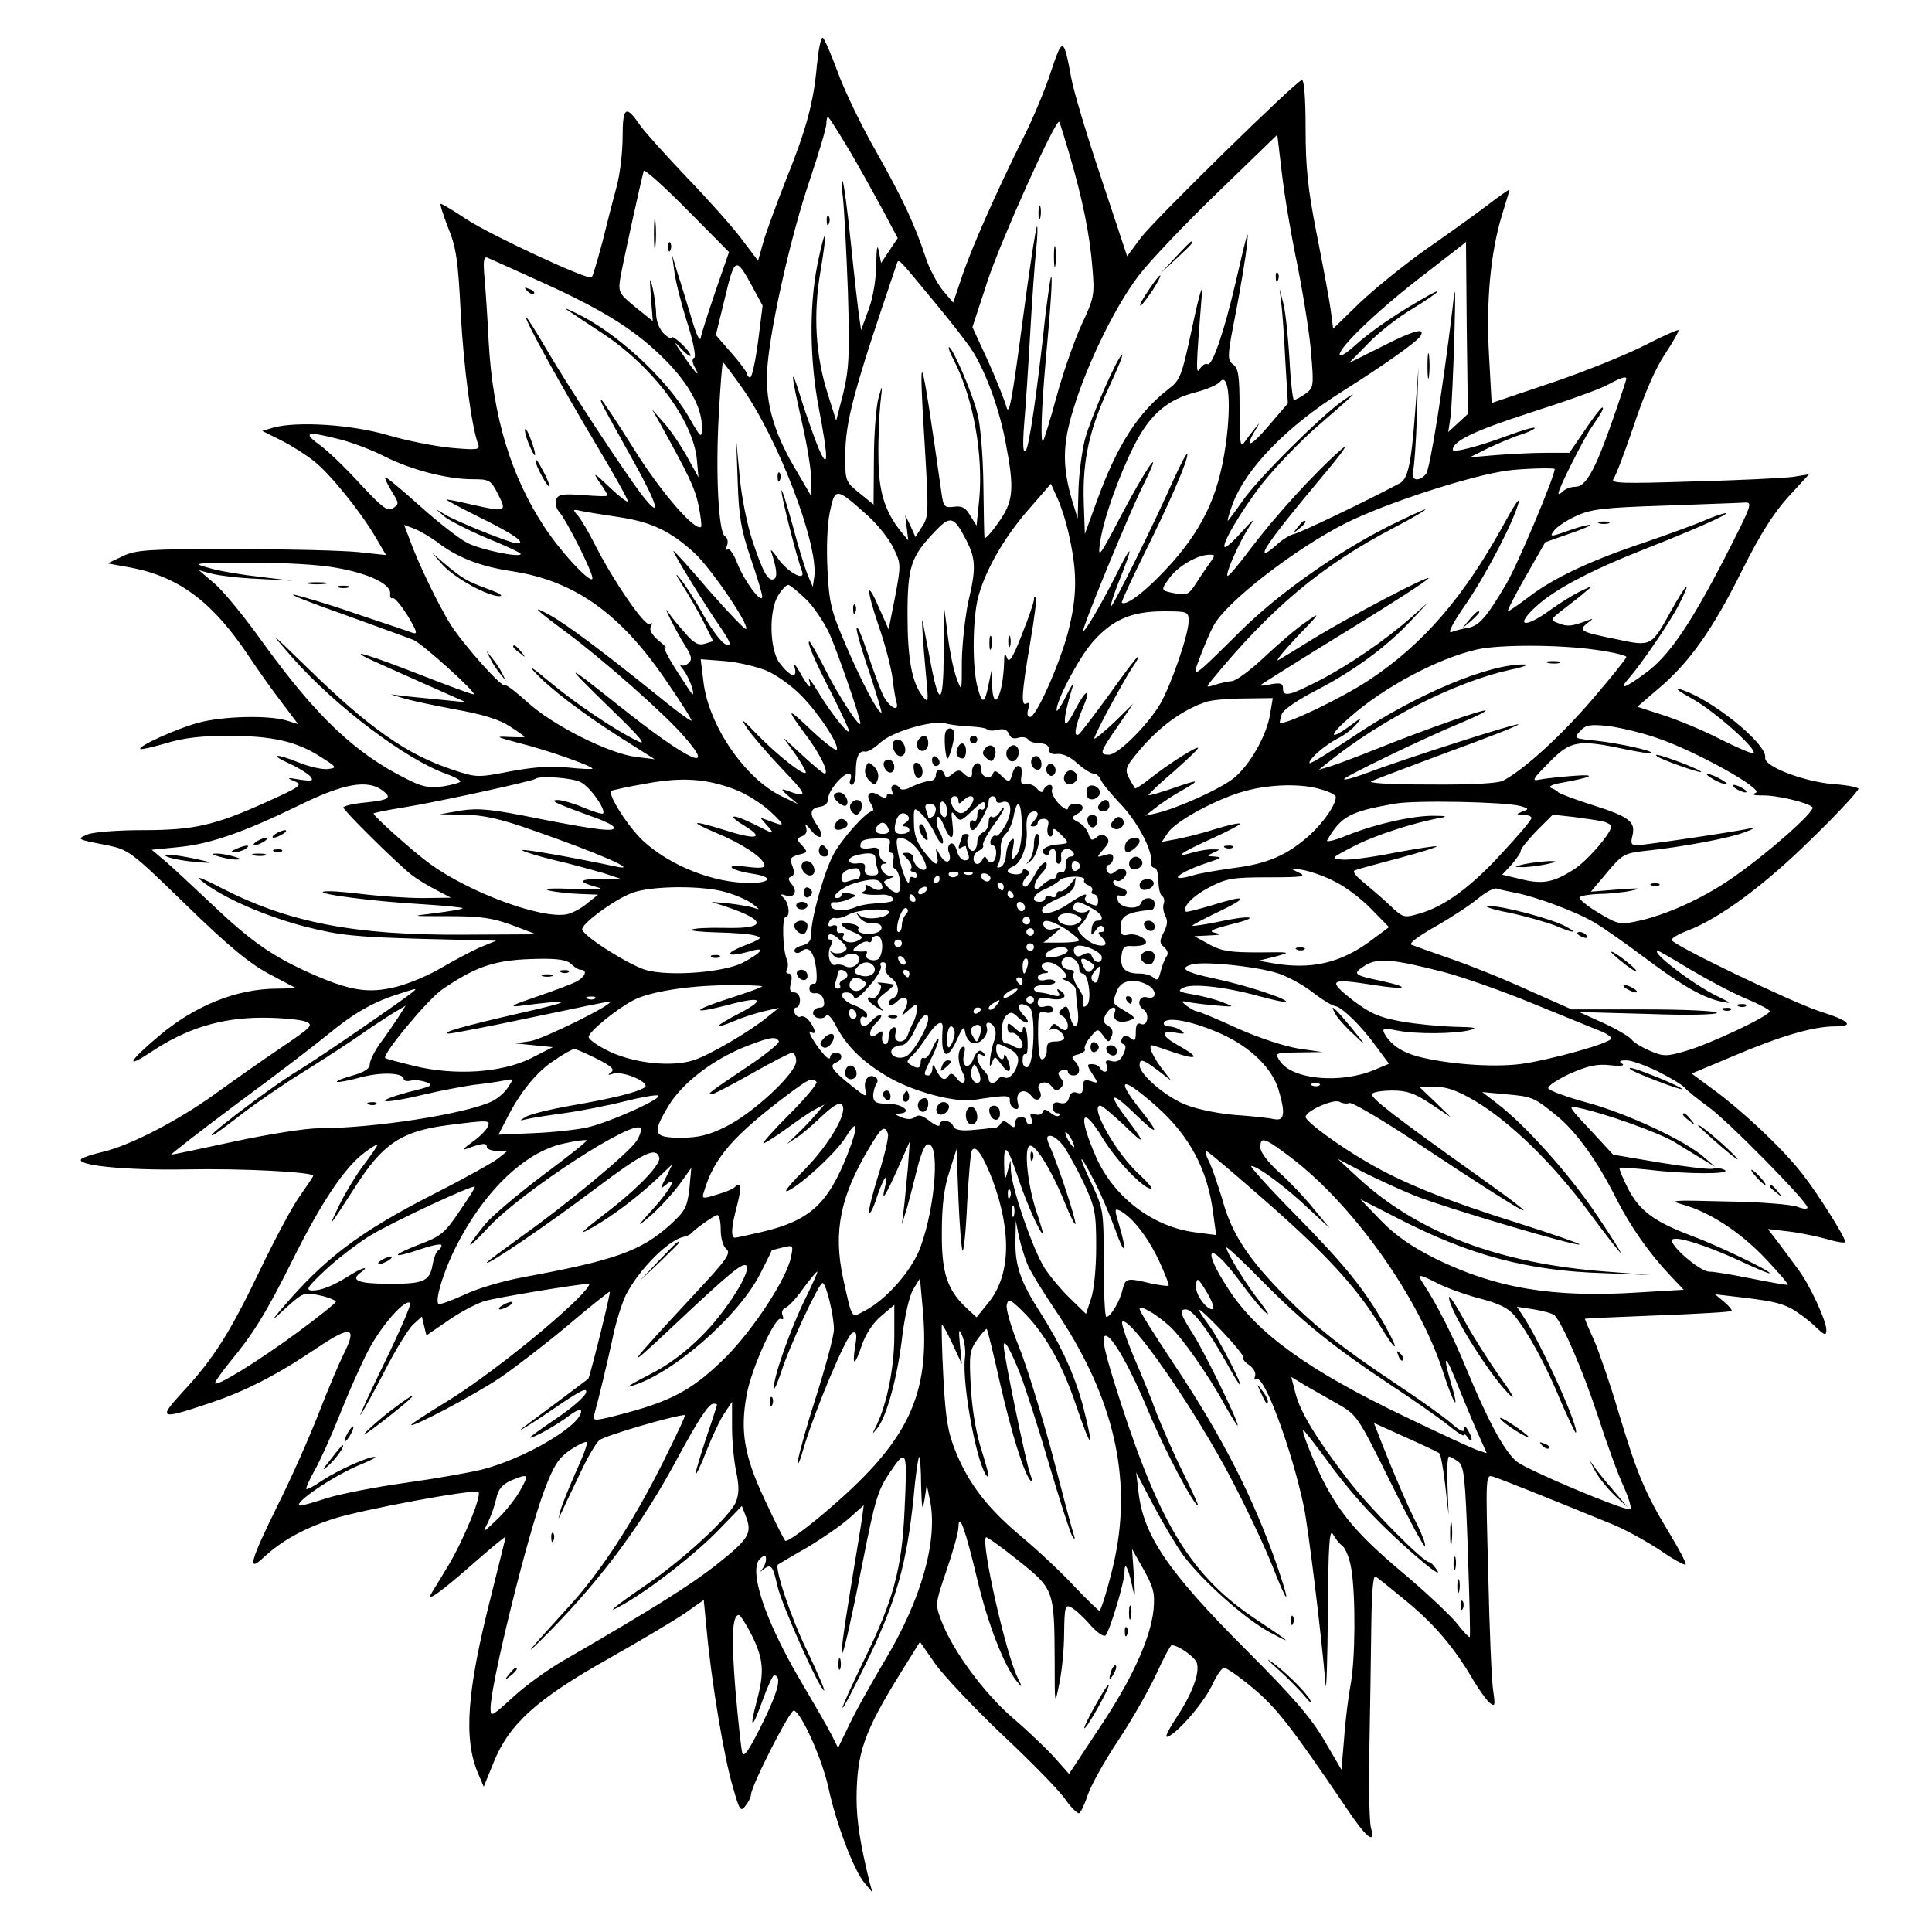 <?xml version="1.0" standalone="no"?>
<!DOCTYPE svg PUBLIC "-//W3C//DTD SVG 20010904//EN"
 "http://www.w3.org/TR/2001/REC-SVG-20010904/DTD/svg10.dtd">
<svg version="1.0" xmlns="http://www.w3.org/2000/svg"
 width="512pt" height="512pt" viewBox="0 0 512 512"
 preserveAspectRatio="xMidYMid meet">
<g transform="translate(0,512) scale(0.1,-0.1)"
fill="#000000" stroke="none">
<path d="M2165 4948 c-9 -101 -28 -171 -85 -312 -26 -67 -53 -140 -59 -164
l-12 -43 -44 58 c-24 32 -89 105 -145 163 -55 58 -111 120 -123 137 -38 56
-47 51 -47 -30 0 -40 -7 -100 -16 -132 -9 -33 -26 -99 -38 -148 -13 -48 -25
-89 -28 -92 -8 -9 -266 111 -332 154 -34 23 -65 41 -68 41 -3 0 6 -28 19 -62
22 -53 27 -87 34 -228 8 -148 29 -301 46 -347 6 -15 -2 -16 -70 -10 -43 4
-119 19 -170 34 -96 28 -238 37 -302 20 l-30 -9 50 -25 c28 -14 67 -39 87 -55
43 -34 123 -133 163 -201 l28 -48 -74 8 c-41 4 -189 8 -329 8 -229 0 -259 -2
-295 -19 l-40 -19 66 -12 c126 -25 215 -93 309 -235 24 -36 63 -91 87 -122
l43 -57 -32 10 c-49 14 -167 11 -231 -6 -57 -15 -163 -63 -155 -70 2 -2 32 5
67 15 45 14 92 20 165 20 118 0 183 -15 246 -56 43 -27 44 -29 19 -32 -14 -2
-50 6 -79 18 -62 25 -78 21 -20 -5 22 -10 45 -25 52 -32 10 -12 6 -14 -28 -9
-33 6 -36 5 -14 -4 23 -10 18 -14 -75 -56 -137 -62 -192 -74 -328 -74 -64 0
-128 -5 -144 -11 -31 -13 -31 -13 51 -29 57 -12 62 -15 210 -159 113 -110 168
-155 221 -183 l70 -37 -50 -1 c-109 0 -221 -46 -317 -128 -78 -66 -87 -86 -18
-40 94 63 187 91 295 91 50 0 101 -5 114 -10 23 -9 19 -13 -65 -70 -49 -33
-127 -88 -174 -122 -97 -70 -222 -135 -295 -153 -27 -6 -54 -15 -59 -19 -20
-17 115 -31 278 -28 148 3 336 -7 336 -17 0 -2 -16 -26 -35 -53 -20 -27 -67
-116 -106 -197 -79 -165 -123 -235 -205 -323 -66 -72 -61 -74 70 -30 96 32
178 74 285 146 92 62 109 58 71 -17 -11 -22 -40 -90 -64 -152 -24 -62 -73
-173 -110 -247 -73 -148 -82 -180 -38 -139 47 44 104 76 182 102 76 25 378 81
388 72 9 -10 -40 -128 -80 -195 -22 -36 -42 -69 -45 -74 -14 -24 24 3 105 74
50 44 92 79 92 76 0 -2 -18 -73 -39 -158 -64 -252 -73 -377 -34 -469 l15 -35
26 64 c41 102 114 168 304 275 87 49 179 104 205 122 l48 34 8 -82 c12 -132
46 -337 69 -413 18 -64 21 -68 34 -50 8 10 14 23 14 28 0 23 104 227 114 224
20 -6 76 -131 92 -207 20 -93 67 -217 95 -250 l21 -25 -7 25 c-25 101 -35 164
-35 225 1 120 19 174 117 332 l51 82 41 -59 c23 -32 104 -118 180 -190 77 -72
152 -149 166 -171 15 -21 31 -36 35 -34 5 3 15 25 23 49 8 24 44 89 80 143 36
54 81 133 101 176 19 42 38 77 41 77 18 0 63 -32 67 -48 8 -28 -15 -85 -57
-148 -25 -39 -30 -52 -17 -45 31 17 96 94 116 139 11 23 24 42 30 42 7 0 41
-24 77 -54 62 -52 101 -102 242 -310 57 -86 83 -108 70 -59 -4 15 -6 109 -4
208 2 99 4 244 5 322 1 91 5 139 11 135 6 -3 43 -33 83 -66 75 -62 127 -124
176 -208 15 -25 34 -52 43 -60 15 -12 16 -9 10 32 -4 25 -10 164 -13 309 -7
257 -7 264 12 258 17 -5 125 -48 311 -124 34 -13 92 -45 129 -69 36 -25 68
-43 71 -40 3 2 -17 40 -43 83 -64 105 -86 158 -134 318 -22 75 -52 161 -65
192 -14 30 -25 57 -25 58 0 1 87 5 192 9 106 4 195 9 197 12 2 2 -7 13 -20 24
l-24 20 43 -5 c106 -12 126 -17 156 -31 17 -9 46 -30 64 -47 28 -27 32 -28 32
-11 0 24 -44 119 -74 159 -12 16 -35 48 -51 69 l-30 39 59 -7 c32 -4 78 -14
102 -21 24 -7 44 -10 44 -6 0 12 -70 124 -112 178 -50 65 -153 163 -234 223
l-61 45 112 47 c125 53 211 78 268 78 53 0 39 15 -41 40 -78 26 -392 177 -392
189 0 5 19 16 43 25 85 33 201 118 328 243 71 69 126 129 124 133 -2 4 -33 10
-67 12 -79 7 -184 47 -180 70 6 37 -149 161 -228 182 -14 4 2 -8 35 -26 58
-32 173 -134 162 -144 -2 -3 -42 14 -88 37 -46 24 -115 52 -152 64 l-68 22 56
48 c82 69 144 157 221 312 49 98 84 153 123 196 l55 60 -44 -7 c-25 -3 -144
-9 -265 -12 -186 -6 -218 -5 -209 7 6 8 30 71 54 142 27 81 56 149 82 188 22
33 38 62 36 64 -2 2 -42 -16 -89 -40 -47 -24 -157 -69 -246 -99 l-160 -54 -7
127 c-8 142 4 271 34 370 11 35 20 65 20 68 0 2 -26 -16 -57 -40 -32 -24 -105
-77 -163 -117 -58 -41 -137 -105 -176 -142 l-71 -69 -7 53 c-4 29 -21 119 -37
200 -23 117 -29 173 -29 278 0 80 -4 130 -10 128 -19 -6 -388 -368 -425 -416
l-38 -51 -68 205 c-38 113 -74 233 -80 267 -20 109 -23 110 -54 17 -15 -47
-49 -128 -76 -181 -71 -143 -137 -292 -161 -366 l-22 -65 -28 33 c-15 19 -35
57 -44 84 -30 91 -62 159 -133 285 -39 68 -85 164 -102 212 -18 48 -35 88 -39
88 -5 0 -11 -33 -15 -72z m88 -230 c30 -51 70 -124 90 -161 l36 -68 -22 -33
-22 -33 -6 31 c-4 21 -6 10 -7 -34 0 -38 -8 -88 -20 -120 l-20 -55 -5 35 c-3
19 -13 107 -22 195 -9 88 -19 162 -22 165 -3 3 -3 -17 1 -45 3 -27 9 -138 13
-246 5 -171 3 -206 -12 -270 l-19 -74 -22 70 c-33 103 -39 211 -20 324 20 117
15 131 -8 19 -22 -112 -20 -254 4 -380 26 -136 26 -169 -2 -103 -11 28 -31 84
-44 125 -30 99 -30 78 1 -58 14 -61 25 -130 25 -154 l0 -43 -45 77 c-58 99
-79 181 -71 270 10 114 63 346 111 488 25 74 45 142 45 152 0 10 2 18 4 18 3
0 29 -42 59 -92z m582 -10 c34 -117 53 -209 60 -298 6 -71 5 -79 -29 -151 -19
-42 -49 -127 -66 -190 -17 -62 -33 -115 -36 -118 -7 -7 -4 86 6 199 16 174 20
246 15 235 -2 -5 -8 -48 -14 -95 -23 -214 -44 -356 -53 -365 -7 -7 -8 17 -4
70 4 44 11 152 16 240 5 88 12 189 16 225 4 36 4 63 2 60 -3 -3 -21 -119 -39
-258 -27 -203 -35 -247 -42 -220 -5 18 -27 73 -49 122 l-41 89 41 125 c37 111
180 428 189 419 2 -2 14 -42 28 -89z m604 -294 c16 -82 33 -188 36 -235 7 -83
6 -87 -16 -103 -13 -9 -26 -16 -30 -16 -3 0 -9 51 -12 113 -4 61 -11 128 -17
147 l-9 35 4 -35 c3 -19 8 -88 11 -152 l7 -117 -48 -56 c-49 -58 -69 -67 -40
-18 15 25 15 26 1 8 -9 -11 -22 -28 -29 -38 -10 -15 -12 2 -12 88 0 89 -3 109
-17 119 -16 12 -16 21 7 137 13 68 26 147 29 174 6 57 4 51 -31 -100 -30 -128
-61 -217 -73 -210 -5 3 -14 -3 -20 -12 -11 -18 -11 -2 5 197 3 33 -7 0 -25
-85 -28 -131 -32 -142 -62 -165 -82 -63 -137 -149 -191 -297 l-32 -88 -3 87
c-3 107 14 188 67 302 22 47 38 86 35 86 -10 0 -84 -168 -99 -225 -8 -32 -16
-93 -17 -134 l-2 -75 -14 45 c-27 91 -27 151 3 246 36 119 112 274 173 353 27
36 120 134 208 219 l159 154 12 -101 c6 -55 25 -167 42 -248z m-1543 -66 c-19
-56 -37 -112 -39 -123 -2 -12 -12 8 -24 50 -12 39 -28 93 -37 120 l-15 50 6
-44 c3 -25 18 -85 34 -135 16 -50 24 -92 19 -94 -6 -2 -6 -11 0 -23 19 -34 4
-20 -29 29 -26 37 -27 41 -7 19 14 -15 26 -24 26 -19 0 5 -11 19 -25 32 -14
13 -25 20 -25 15 0 -4 -9 0 -20 10 -11 10 -20 31 -21 49 0 17 -4 49 -9 71 -8
35 -9 31 -5 -23 l5 -63 -46 37 c-44 36 -46 40 -40 78 6 35 52 246 62 283 1 6
53 -40 114 -102 l112 -113 -36 -104z m1991 -96 l3 -229 -26 -24 -26 -24 6 40
c3 22 7 114 10 205 4 145 3 155 -5 80 -24 -200 -59 -423 -70 -436 -19 -23 -42
-17 -34 9 3 12 8 78 10 147 l4 125 -9 -120 c-10 -134 -19 -175 -41 -186 -94
-50 -264 -131 -279 -134 -11 -2 -32 -15 -47 -29 -15 -14 -29 -23 -31 -21 -7 6
35 62 142 190 68 81 86 107 56 80 -68 -60 -170 -172 -235 -258 -32 -43 -60
-76 -62 -73 -6 6 31 89 57 129 17 25 13 23 -17 -10 -21 -24 -42 -43 -46 -43
-15 0 44 100 101 172 33 41 97 108 143 148 104 90 113 99 69 69 -57 -39 -226
-207 -266 -265 -21 -30 -39 -54 -40 -54 -2 0 3 18 11 40 34 96 144 210 296
305 103 65 194 129 203 144 15 24 -17 16 -99 -26 l-90 -45 50 51 c27 29 80 70
117 92 77 47 94 66 21 23 -71 -41 -133 -84 -175 -122 -21 -19 -38 -29 -38 -22
0 21 105 121 221 210 63 49 114 88 114 89 0 1 1 -102 2 -227z m-2442 116 c160
-73 243 -126 320 -204 61 -62 95 -125 95 -174 0 -34 -1 -34 -37 29 -60 101
-192 222 -298 272 -22 11 -31 14 -21 7 11 -7 52 -35 92 -61 134 -88 242 -232
251 -337 l4 -45 -31 56 c-18 32 -45 72 -62 90 l-30 34 20 -35 c77 -139 93
-172 103 -218 6 -30 9 -55 7 -58 -15 -14 -107 92 -178 206 -45 72 -84 130 -86
130 -6 0 1 -12 83 -159 67 -120 78 -161 26 -95 -44 56 -201 295 -257 392 -26
45 -50 82 -52 82 -8 0 96 -188 187 -340 48 -80 85 -147 83 -149 -2 -3 -25 15
-51 40 -39 37 -43 39 -25 12 12 -17 22 -33 22 -36 0 -3 -29 -2 -65 1 -54 4
-66 2 -71 -12 -4 -9 0 -24 9 -34 19 -22 87 -157 87 -174 0 -20 -79 63 -125
132 -91 137 -139 295 -150 495 -3 61 -8 136 -11 169 -4 46 -2 57 8 53 7 -3 76
-34 153 -69z m549 -8 l27 -50 -12 -95 c-7 -52 -16 -95 -21 -95 -4 0 -8 4 -8 9
0 4 -19 30 -42 56 l-41 47 24 98 c26 109 29 111 73 30z m483 -41 c44 -53 90
-112 102 -132 35 -57 70 -153 86 -240 24 -124 21 -156 -20 -213 -19 -27 -35
-44 -36 -39 -1 6 -2 71 -3 145 -1 74 -8 157 -16 185 -14 56 -66 175 -75 175
-3 0 3 -17 14 -37 51 -101 77 -249 66 -367 l-7 -69 -17 27 c-12 21 -22 26 -43
23 -25 -3 -28 0 -33 37 -56 394 -62 410 -44 120 10 -169 10 -184 -7 -209 l-18
-28 -13 29 -14 29 4 -34 4 -33 -19 23 c-43 53 -60 107 -60 197 -1 48 2 112 5
142 6 53 6 54 -5 15 -6 -22 -12 -94 -12 -161 l-1 -121 -37 30 c-37 30 -38 32
-38 96 0 95 21 171 136 510 6 17 0 22 101 -100z m-513 -223 c97 -135 205 -418
194 -504 l-4 -27 -13 30 c-7 17 -26 77 -41 135 -16 58 -29 98 -29 90 -1 -15
41 -179 54 -213 12 -30 -37 -5 -64 34 -13 19 -21 26 -17 16 14 -42 17 -65 8
-71 -15 -9 -29 14 -57 98 -15 45 -30 119 -35 175 l-9 96 4 -112 c3 -92 9 -127
34 -201 17 -49 31 -96 31 -103 -1 -22 -48 42 -66 88 -9 24 -20 40 -25 37 -5
-3 -6 2 -2 11 3 10 1 20 -6 24 -17 11 -25 168 -16 324 4 75 9 137 11 137 1 0
23 -29 48 -64z m1287 -134 c-17 -142 -56 -231 -143 -331 -62 -70 -123 -119
-135 -108 -2 2 26 62 61 133 67 134 119 255 112 261 -2 2 -17 -27 -34 -64 -55
-124 -164 -344 -168 -340 -2 2 7 30 20 63 43 107 38 110 -12 9 -44 -86 -90
-161 -80 -130 15 49 126 317 158 380 58 117 10 50 -61 -85 -55 -106 -60 -111
-54 -70 8 62 51 182 93 264 41 79 87 118 163 137 27 7 55 19 62 27 21 26 30
-44 18 -146z m1059 154 c0 -2 -16 -51 -36 -108 -46 -132 -71 -178 -99 -178
-11 0 -26 -5 -33 -12 -7 -7 -12 -9 -12 -5 0 12 67 145 88 175 27 39 34 52 28
52 -3 0 -24 -27 -46 -60 l-41 -60 -62 0 c-34 0 -93 -3 -132 -6 l-70 -6 50 25
c28 13 67 30 88 36 21 7 36 15 34 17 -2 3 -35 -7 -73 -21 -75 -28 -144 -46
-144 -37 0 23 56 50 204 98 94 30 187 63 206 74 35 19 50 24 50 16z m-3407
-161 c31 -8 84 -28 117 -45 69 -35 165 -60 232 -60 45 0 49 -2 68 -40 24 -47
22 -48 -75 -26 -33 8 -61 13 -62 12 -1 -1 38 -22 88 -47 88 -43 126 -69 99
-69 -16 0 -158 57 -190 76 l-25 15 23 -20 c12 -10 63 -36 112 -57 50 -20 90
-39 90 -42 0 -11 -106 11 -141 29 -22 11 -78 55 -126 98 -49 44 -90 78 -92 76
-2 -2 6 -19 17 -37 20 -32 20 -34 3 -45 -14 -9 -27 1 -86 64 -38 42 -87 89
-108 104 -47 34 -33 37 56 14z m3217 -78 c0 -20 -98 -253 -128 -304 -53 -90
-72 -111 -102 -117 -14 -2 -33 -7 -43 -11 -12 -5 2 23 39 76 55 81 126 218
139 269 3 14 -14 -12 -39 -58 -107 -195 -215 -320 -359 -415 -73 -48 -225
-121 -235 -112 -1 1 1 11 5 23 5 12 43 38 94 64 96 50 183 113 249 184 l45 48
-45 -40 c-68 -60 -167 -128 -245 -168 -78 -40 -95 -44 -95 -20 0 13 -7 15 -30
11 -16 -4 -30 -5 -30 -3 0 1 101 65 225 141 124 76 223 140 221 143 -6 5 -206
-100 -303 -159 -37 -23 -79 -49 -93 -57 -14 -9 7 17 45 58 65 67 67 71 25 41
-25 -17 -74 -59 -110 -93 -36 -34 -74 -62 -85 -63 -11 -1 -31 -5 -45 -10 -24
-7 -24 -7 -10 11 157 192 293 306 485 406 50 26 87 48 82 48 -4 0 -47 -20 -96
-44 -142 -72 -297 -182 -396 -281 -128 -127 -128 -127 -104 -64 11 29 26 64
34 79 32 63 216 205 350 273 108 54 330 126 430 140 37 5 125 8 125 4z m-1285
-185 c20 -91 19 -155 -4 -245 -23 -88 -85 -227 -101 -227 -7 0 -9 8 -5 21 5
15 4 19 -4 15 -16 -10 -14 25 9 160 11 64 18 119 15 122 -3 3 -5 0 -5 -7 0 -7
-14 -48 -32 -93 -24 -62 -34 -76 -39 -62 -6 15 -8 13 -8 -11 -3 -91 -30 -139
-32 -57 l-1 37 -8 -38 c-10 -52 -17 -55 -29 -10 -14 49 -14 168 -1 231 16 71
67 163 135 241 l60 69 18 -40 c10 -22 25 -69 32 -106z m-537 63 c28 -25 59
-64 70 -88 20 -41 20 -44 4 -129 l-17 -86 -24 54 c-35 81 -37 58 -3 -43 17
-48 33 -110 37 -138 3 -27 8 -58 11 -67 8 -28 -21 -11 -36 20 -7 15 -26 65
-41 112 -16 47 -28 76 -29 65 0 -11 16 -65 35 -120 18 -55 32 -101 31 -103 -7
-6 -55 85 -96 182 -37 86 -43 110 -47 195 -3 57 -1 119 6 153 14 67 16 67 99
-7z m2273 -113 c-92 -178 -149 -262 -212 -307 -54 -40 -71 -45 -42 -12 32 36
109 149 132 194 36 71 23 62 -19 -13 -54 -98 -53 -98 -146 -78 -95 19 -102 23
-78 42 18 14 18 14 -1 7 -40 -15 -51 -16 -74 -7 -24 9 -24 9 13 38 21 16 48
37 59 47 21 17 21 17 -13 1 -19 -9 -56 -32 -81 -50 -70 -51 -96 -44 -38 9 49
45 143 95 288 152 130 51 227 94 214 95 -6 0 -33 -9 -60 -21 -26 -11 -95 -36
-153 -56 -139 -46 -242 -94 -306 -143 -29 -22 -55 -40 -58 -40 -3 0 18 41 47
92 l52 91 65 23 c36 12 60 23 54 23 -6 1 -31 -6 -54 -14 -53 -19 -56 -19 -39
2 8 9 34 26 59 37 38 17 73 21 230 26 102 4 197 7 211 8 25 2 24 -1 -50 -146z
m-2933 108 c88 -13 139 -37 204 -97 45 -43 145 -190 135 -200 -3 -2 -46 43
-97 101 -50 59 -93 106 -95 106 -5 0 84 -145 128 -208 23 -35 26 -43 12 -40
-10 1 -36 35 -59 75 -22 40 -51 85 -64 100 -14 18 -12 11 6 -17 16 -25 41 -68
56 -97 l26 -52 -22 -7 c-17 -5 -29 1 -52 28 -17 19 -37 43 -44 54 -21 32 19
-48 43 -86 18 -28 20 -38 10 -47 -7 -7 -17 -9 -21 -5 -5 4 -2 -2 7 -13 14 -18
32 -65 24 -65 -1 0 -21 30 -44 66 -23 36 -35 62 -29 59 7 -4 0 4 -16 17 -19
16 -26 29 -21 38 5 9 4 11 -3 6 -13 -8 -100 120 -147 214 -15 30 -35 63 -43
73 -15 17 -15 18 8 13 14 -3 58 -10 98 -16z m923 -62 c25 -49 26 -75 5 -163
-8 -38 -16 -108 -17 -155 0 -85 0 -85 -14 -47 -8 21 -18 70 -23 110 l-9 72 -2
-119 c-1 -136 -12 -142 -35 -21 -8 44 -18 91 -20 105 -5 27 -1 -47 9 -150 6
-61 5 -64 -10 -45 -28 35 -40 98 -40 215 0 129 9 155 73 222 41 43 50 40 83
-24z m-1406 -2 c57 -44 117 -67 203 -80 163 -25 284 -110 404 -285 42 -61 74
-111 70 -111 -4 0 -45 30 -91 68 -139 112 -240 188 -284 212 -51 28 -42 18 43
-45 97 -72 263 -218 314 -278 88 -100 8 -62 -174 83 -147 117 -150 117 -25 -5
82 -79 101 -102 75 -89 -60 29 -164 99 -236 159 -38 32 -55 44 -39 26 41 -45
129 -112 233 -178 l87 -55 -49 6 c-73 9 -221 84 -287 144 -31 28 -58 49 -61
46 -8 -7 -107 104 -144 161 -32 52 -85 160 -109 227 l-14 37 27 -10 c15 -6 40
-21 57 -33z m2051 -58 c-9 -13 -26 -37 -37 -55 -18 -28 -24 -31 -52 -26 -42 8
-42 8 -18 41 22 31 73 61 105 62 17 0 17 -1 2 -22z m-2313 -13 c85 -15 143
-43 141 -68 -1 -9 2 -15 6 -12 5 3 22 -18 40 -46 25 -42 28 -51 13 -46 -10 4
-76 26 -148 50 -71 25 -146 47 -165 51 -19 3 39 -20 130 -52 91 -33 174 -63
186 -68 25 -11 172 -144 159 -144 -5 0 -65 22 -134 49 -135 53 -200 73 -146
46 17 -8 82 -37 145 -65 l115 -51 -60 6 c-33 3 -78 8 -100 10 l-40 5 33 -10
c18 -6 80 -19 138 -30 74 -13 118 -27 145 -45 22 -14 39 -26 39 -28 0 -1 -19
-1 -42 0 -37 2 -33 0 27 -16 73 -18 195 -61 195 -68 0 -2 -29 -1 -65 3 -44 5
-92 1 -152 -10 -87 -17 -90 -17 -153 4 -121 40 -220 109 -384 269 -106 103
-107 104 -40 27 113 -128 300 -269 407 -307 20 -7 37 -16 37 -20 0 -3 -21 -9
-46 -13 -38 -5 -56 -1 -97 20 -137 68 -241 168 -381 362 -47 66 -105 137 -128
156 l-41 35 33 -9 c18 -5 74 -12 124 -14 l91 -5 -83 10 c-46 5 -107 15 -135
23 -51 14 -48 14 103 15 91 0 187 -5 233 -14z m1242 -82 c21 -20 49 -62 63
-92 23 -52 82 -223 82 -238 0 -16 -61 78 -94 145 -20 39 -39 72 -41 72 -8 0
14 -51 61 -142 24 -48 44 -91 44 -95 0 -13 -48 47 -81 102 -17 28 -28 42 -25
33 9 -30 -2 -20 -24 20 -12 21 -18 27 -14 13 8 -31 -12 -25 -40 12 -27 36 -29
141 -3 180 9 15 21 27 26 27 4 0 25 -17 46 -37z m1015 -59 c0 -35 -46 -168
-75 -219 -33 -56 -112 -135 -136 -135 -26 0 -25 6 23 75 l41 60 -51 -50 c-29
-27 -52 -46 -52 -42 0 10 78 154 102 190 11 15 17 27 14 27 -3 0 -37 -45 -76
-100 -40 -55 -76 -102 -81 -106 -15 -9 -10 21 11 71 24 56 8 50 -22 -8 -33
-65 -35 -32 -4 68 4 11 -5 -2 -19 -30 -13 -27 -25 -44 -25 -37 0 27 59 139 96
181 51 58 102 81 187 81 65 0 67 -1 67 -26z m1078 -76 c45 -6 82 -15 82 -19 0
-4 -40 -54 -89 -111 -81 -95 -182 -188 -238 -217 -14 -7 -83 -11 -195 -10
-111 0 -166 4 -153 9 11 5 101 39 200 76 99 36 184 69 189 74 9 9 -312 -94
-403 -129 -30 -11 -57 -19 -59 -16 -5 4 207 107 311 150 37 15 66 30 64 32 -5
4 -152 -47 -282 -99 -55 -22 -113 -44 -130 -49 l-30 -9 25 20 c143 115 337
213 482 245 35 7 52 14 39 14 -92 3 -286 -78 -449 -187 -67 -45 -122 -79 -122
-74 0 12 41 47 75 65 17 8 39 25 50 38 17 20 14 19 -18 -5 -56 -41 -56 -25 0
23 90 80 235 157 338 180 58 13 217 13 313 -1z m-2195 -56 c25 -11 66 -40 90
-65 46 -46 104 -134 94 -144 -3 -3 -34 21 -68 53 -66 63 -68 59 -8 -21 35 -48
57 -95 44 -95 -3 0 -29 21 -58 48 l-51 47 32 -44 c17 -25 30 -47 27 -49 -7 -7
-75 47 -129 102 -40 42 -45 45 -26 16 13 -19 55 -68 94 -109 67 -70 69 -77 11
-56 -16 6 -16 3 5 -15 l25 -21 -44 21 c-98 48 -194 189 -207 305 l-7 58 65 -5
c35 -3 85 -15 111 -26z m1333 -114 c-9 -57 -53 -134 -95 -169 -35 -29 -148
-80 -206 -94 l-30 -7 27 21 c15 12 46 33 70 46 52 30 48 31 -27 5 -32 -11 -60
-19 -61 -17 -2 1 28 30 66 62 37 33 67 61 65 63 -4 5 -82 -45 -127 -81 -21
-17 -39 -28 -40 -26 -30 48 -30 49 2 89 56 70 123 120 190 141 14 4 58 8 99 8
l74 1 -7 -42z m-799 -33 c23 -1 46 -4 49 -8 4 -4 17 -4 29 -1 15 4 24 0 29
-11 4 -11 12 -14 25 -10 11 3 22 1 26 -5 3 -5 17 -10 31 -10 15 0 24 -6 24
-16 0 -10 7 -14 23 -12 14 1 34 -8 52 -25 17 -15 36 -27 43 -27 7 0 15 -7 19
-16 3 -9 25 -35 47 -59 50 -50 92 -131 87 -162 -1 -7 3 -13 9 -13 5 0 10 -15
10 -34 0 -19 4 -37 10 -41 5 -3 7 -12 4 -20 -3 -7 -1 -22 4 -32 7 -12 6 -25
-4 -44 -12 -23 -11 -29 1 -39 9 -8 12 -17 7 -24 -5 -6 -12 -24 -16 -40 -5 -22
-10 -26 -19 -17 -6 6 -22 11 -37 11 -38 0 -52 14 -48 46 2 22 8 28 23 27 11
-1 27 0 35 3 23 8 -15 33 -40 27 -16 -4 -20 0 -20 21 0 29 17 39 83 45 4 1 7
8 7 16 0 18 -29 20 -36 2 -7 -20 -58 -14 -62 8 -2 10 0 15 6 11 6 -3 14 -1 17
5 4 6 -2 13 -14 16 -12 3 -21 10 -21 15 0 5 4 7 9 4 5 -3 14 1 20 8 16 19 -4
32 -24 16 -10 -8 -15 -8 -21 1 -4 7 -2 15 4 17 7 2 12 10 12 19 0 10 -6 12
-22 7 -23 -7 -23 -7 -4 15 15 16 17 24 8 33 -8 8 -15 8 -26 -1 -12 -10 -16 -8
-21 8 -3 12 -16 26 -27 32 -19 10 -20 12 -5 21 23 12 21 28 -3 28 -11 0 -20
-6 -20 -12 0 -7 -11 -1 -24 12 -13 14 -21 31 -18 38 2 6 0 12 -6 12 -6 0 -13
-6 -16 -12 -3 -10 -8 -9 -18 2 -7 9 -20 14 -29 12 -13 -2 -15 3 -12 23 6 30
-16 35 -24 5 -6 -24 -10 -25 -31 -4 -10 11 -17 13 -20 5 -6 -19 -32 -12 -32
10 0 12 -5 19 -12 16 -7 -2 -12 -12 -12 -21 2 -19 -7 -21 -24 -4 -8 8 -15 8
-28 -3 -13 -11 -18 -11 -21 -1 -6 17 -23 15 -23 -3 0 -8 -8 -15 -17 -15 -10 0
-30 -7 -45 -14 -16 -9 -30 -11 -33 -5 -10 15 -28 10 -21 -7 3 -8 2 -12 -4 -9
-6 3 -10 1 -10 -4 0 -8 -7 -7 -20 1 -25 16 -38 3 -22 -22 7 -11 8 -20 3 -20
-15 0 -84 -77 -104 -118 -24 -46 -57 -166 -57 -204 0 -21 -6 -29 -25 -34 -14
-3 -22 -10 -19 -16 4 -5 10 -5 18 1 19 16 33 -1 39 -46 3 -29 1 -42 -6 -40 -7
1 -12 -5 -12 -13 0 -8 7 -14 16 -12 10 1 19 -6 22 -18 3 -13 0 -20 -8 -20 -21
0 -28 -19 -10 -27 10 -3 20 -1 24 5 4 7 15 -4 26 -26 30 -57 74 -99 144 -139
65 -37 173 -65 221 -58 89 14 98 13 96 -2 0 -9 5 -18 13 -21 10 -3 12 1 8 17
-7 29 19 40 37 16 14 -20 33 -4 20 16 -11 19 19 29 32 11 10 -13 15 -14 25 -5
9 9 9 15 0 26 -9 12 -8 16 4 21 8 3 15 1 15 -4 0 -6 7 -10 15 -10 18 0 20 21
3 38 -10 10 -8 14 10 18 12 4 20 10 17 14 -3 4 4 19 14 31 20 24 20 24 35 4
14 -19 15 -19 22 -1 5 12 2 21 -10 28 -12 7 -14 13 -6 29 12 22 32 26 24 5 -7
-19 11 -29 37 -21 20 7 19 8 -10 26 -35 21 -34 19 -21 53 10 28 45 35 81 16
26 -14 25 -40 -1 -33 -21 6 -29 -20 -10 -32 17 -10 12 -45 -5 -39 -11 5 -15
-1 -15 -21 0 -23 -3 -25 -14 -16 -11 9 -16 9 -22 0 -4 -7 -3 -14 3 -16 8 -3 7
-11 0 -27 -8 -16 -17 -22 -31 -18 -15 4 -18 1 -13 -11 7 -18 -8 -24 -18 -7 -3
6 -13 10 -22 10 -13 0 -13 -3 2 -26 16 -25 16 -26 -4 -19 -17 5 -21 2 -21 -15
0 -16 -4 -20 -16 -16 -10 4 -18 0 -21 -13 -3 -13 -11 -17 -24 -14 -13 4 -19 0
-19 -11 0 -9 5 -16 12 -16 6 0 8 -3 5 -6 -4 -4 -14 -1 -23 7 -13 10 -18 11
-21 2 -2 -7 -12 -9 -20 -6 -12 5 -15 2 -10 -10 3 -9 2 -17 -3 -17 -6 0 -10 5
-10 10 0 6 -7 10 -15 10 -8 0 -15 -7 -15 -16 0 -14 -3 -14 -16 -3 -12 10 -17
10 -23 0 -4 -6 -12 -11 -17 -10 -5 1 -11 0 -14 -1 -3 -1 -24 -3 -47 -5 -29 -2
-43 1 -47 11 -6 16 -36 19 -36 3 0 -6 -12 -1 -26 10 -19 15 -30 18 -39 11 -8
-7 -21 -7 -36 -1 -19 8 -20 10 -6 10 37 2 10 26 -29 26 -32 0 -39 4 -40 20 0
11 4 25 8 32 5 6 5 14 -2 18 -17 11 -32 -6 -27 -31 4 -23 4 -23 -33 6 -54 43
-64 56 -45 64 19 7 20 26 0 26 -8 0 -15 -5 -15 -12 0 -6 -8 -3 -17 8 -24 27
-47 68 -34 59 15 -9 13 6 -4 29 -7 10 -18 15 -23 12 -6 -3 -12 1 -16 9 -3 8
-1 15 4 15 6 0 10 9 10 20 0 11 -7 20 -15 20 -11 0 -14 7 -9 25 4 16 2 25 -6
25 -6 0 -8 5 -5 10 4 6 4 19 0 28 -11 25 -13 112 -3 112 12 0 10 34 -4 49 -11
11 -10 13 4 8 23 -8 33 10 16 30 -10 12 -10 17 -1 20 8 3 9 12 3 28 -8 20 -5
24 17 30 24 6 24 7 9 24 -16 17 -16 19 0 25 10 4 14 12 10 24 -4 10 2 7 13 -8
24 -30 39 -20 17 12 -22 31 -20 46 7 50 14 2 22 10 22 23 0 19 38 65 55 65 5
0 7 -7 4 -15 -4 -8 -2 -15 4 -15 5 0 10 15 10 34 0 40 8 58 25 54 7 -1 25 10
40 24 31 29 137 60 172 51 10 -3 39 -7 62 -8z m1825 -31 c101 -34 284 -136
261 -145 -12 -5 -5 -7 17 -7 39 1 121 -19 133 -31 10 -10 -128 -131 -220 -193
-77 -52 -169 -93 -243 -109 -47 -10 -52 -9 -104 22 -30 18 -53 37 -50 41 3 4
26 8 52 9 26 0 65 4 87 9 29 6 20 7 -34 3 l-75 -6 43 51 c40 48 47 51 100 57
98 10 226 34 266 50 22 8 29 13 15 10 -40 -9 -283 -45 -303 -45 -14 0 -16 5
-11 25 9 37 -7 50 -104 81 -48 15 -89 31 -92 34 -3 4 -12 9 -20 12 -8 3 3 9
25 13 85 15 101 24 35 19 -36 -3 -76 -7 -90 -10 -22 -5 -19 1 25 45 56 58 77
62 199 36 38 -8 71 -13 73 -11 6 6 -84 26 -147 33 -59 6 -60 6 -43 25 15 17
26 19 75 14 31 -4 90 -18 130 -32z m-2853 -117 c25 -12 68 -74 59 -83 -3 -2
-26 5 -52 16 -26 11 -57 20 -69 20 -22 -1 -7 -8 100 -47 24 -8 45 -19 49 -24
9 -15 -38 -10 -196 21 -128 26 -161 29 -208 22 l-57 -10 66 -1 c50 -1 96 -11
180 -41 176 -61 292 -112 219 -96 -98 21 -242 47 -246 43 -2 -2 35 -14 83 -26
49 -11 108 -28 133 -35 l45 -15 -54 0 c-59 -1 -61 -8 -9 -22 23 -6 4 -7 -62
-5 -58 3 -83 1 -65 -4 17 -4 53 -8 80 -9 l50 -2 -29 -23 c-16 -14 -40 -26 -54
-29 -67 -13 -257 57 -363 134 -44 32 -149 126 -149 133 0 2 35 9 78 16 84 13
344 70 351 76 10 9 98 3 120 -9z m408 -19 c28 -10 71 -37 95 -59 41 -39 40
-41 -7 -23 l-20 7 20 -23 c19 -22 18 -22 -33 4 -64 32 -80 28 -25 -5 50 -31
25 -35 -56 -9 -86 27 -99 25 -26 -6 68 -28 122 -63 130 -83 4 -11 -5 -13 -47
-8 -63 8 -46 -9 19 -19 53 -8 46 -24 -10 -24 -96 0 -210 45 -282 111 -40 37
-95 123 -85 133 3 2 43 11 90 19 96 18 161 14 237 -15z m-933 -3 c26 -20 18
-25 -48 -32 -31 -3 -56 -9 -56 -13 0 -8 142 -148 180 -178 14 -11 43 -29 65
-40 l40 -21 -75 -1 c-41 0 -114 5 -163 11 -48 6 -93 9 -100 6 -19 -6 133 -26
258 -33 64 -4 113 -9 111 -11 -2 -3 -35 -8 -73 -13 -67 -8 -67 -8 37 -8 86 0
116 -5 168 -24 l63 -24 -193 -1 c-286 -2 -462 32 -638 122 -58 30 -76 36 -55
20 53 -43 167 -93 275 -121 91 -23 133 -27 305 -32 l200 -5 -44 -18 c-24 -11
-69 -35 -100 -53 -31 -19 -85 -42 -120 -51 -76 -19 -125 -11 -238 40 -96 44
-152 84 -253 180 -47 44 -101 95 -121 112 l-37 31 70 7 c85 8 173 39 321 111
118 58 181 69 221 39z m2487 3 c22 -6 39 -15 39 -20 0 -21 -32 -67 -69 -101
-59 -53 -112 -76 -199 -87 -42 -6 -93 -14 -111 -20 -74 -21 -35 10 43 35 33
11 36 13 16 15 -23 1 -23 2 -5 10 20 9 20 9 0 9 -11 1 -35 -3 -53 -8 -54 -16
-36 -2 48 36 44 20 78 38 76 40 -2 3 -33 -4 -68 -15 -34 -11 -80 -22 -101 -26
l-38 -7 16 24 c20 31 133 92 206 111 66 18 149 20 200 4z m-961 -30 c0 -9 3
-9 12 0 7 7 16 12 20 12 13 0 9 -17 -8 -35 -12 -12 -19 -13 -30 -4 -16 13 -19
39 -4 39 6 0 10 -5 10 -12z m100 1 c0 -6 7 -8 15 -5 25 9 30 -23 10 -60 -10
-18 -21 -31 -25 -29 -5 3 -10 -2 -14 -10 -3 -8 -1 -15 4 -15 13 0 13 -37 1
-44 -5 -4 -12 0 -15 6 -5 10 -7 10 -12 1 -8 -18 -24 -16 -24 2 0 9 7 18 15 21
8 4 13 10 10 14 -2 4 9 26 25 49 17 22 30 44 30 48 0 5 -5 0 -11 -10 -6 -9
-14 -15 -20 -12 -5 4 -9 -3 -9 -15 0 -11 -7 -23 -15 -26 -8 -4 -15 -14 -15
-24 0 -11 -4 -21 -9 -24 -11 -7 -23 22 -15 35 3 5 0 9 -5 9 -6 0 -11 -2 -11
-4 0 -2 -3 -12 -7 -22 -4 -12 -3 -15 5 -10 7 4 12 5 12 2 0 -2 3 -11 6 -20 4
-10 1 -16 -9 -16 -8 0 -18 11 -21 25 -4 14 -11 23 -17 19 -6 -3 -8 -13 -5 -21
11 -27 -6 -37 -21 -12 -14 24 -14 24 -10 2 7 -32 -4 -29 -34 10 -19 24 -27 45
-27 76 -1 42 0 43 19 25 11 -10 27 -33 36 -51 8 -19 18 -31 21 -28 3 3 0 16
-7 29 -8 13 -11 30 -8 38 3 8 10 1 18 -19 18 -44 29 -42 23 5 -4 32 -3 35 8
20 12 -16 15 -15 45 14 26 25 33 28 33 14 0 -9 -4 -14 -10 -11 -5 3 -10 -3
-10 -15 0 -12 -4 -18 -10 -15 -5 3 -10 -1 -10 -9 0 -9 3 -16 8 -16 10 0 42 58
42 76 0 8 5 14 10 14 6 0 10 -5 10 -11z m-130 -30 c0 -11 -4 -17 -10 -14 -5 3
-10 15 -10 26 0 11 5 17 10 14 6 -3 10 -15 10 -26z m1519 15 c23 -7 24 -8 5
-15 -17 -7 -17 -8 4 -8 13 -1 22 -5 20 -10 -1 -6 -36 -47 -77 -91 -81 -89
-152 -142 -219 -161 -42 -12 -43 -12 -80 23 -20 19 -52 46 -70 61 -22 18 -29
29 -20 31 7 3 59 17 116 32 56 15 101 29 99 31 -2 2 -52 -6 -112 -17 -59 -12
-121 -20 -139 -18 -30 3 -29 4 31 35 55 29 163 64 233 76 16 3 11 5 -15 5 -55
2 -158 -21 -233 -51 -34 -14 -59 -20 -55 -14 37 64 60 76 178 97 54 10 294 5
334 -6z m-1549 -8 c0 -8 -4 -18 -10 -21 -5 -3 -10 -4 -10 -1 0 2 -3 11 -6 20
-4 11 -1 16 10 16 9 0 16 -6 16 -14z m228 -45 c0 -39 -5 -66 -15 -78 -13 -16
-14 -15 -9 17 5 26 4 32 -5 23 -7 -7 -12 -24 -13 -39 -1 -15 -7 -29 -15 -32
-9 -3 -11 0 -5 9 4 7 7 25 6 40 -1 15 5 32 13 39 8 6 17 27 21 46 10 53 21 40
22 -25z m-308 9 c-10 -7 -11 -10 -2 -10 6 0 12 -4 12 -10 0 -5 -9 -10 -21 -10
-15 0 -20 5 -17 23 4 27 19 40 33 26 6 -6 5 -13 -5 -19z m350 22 c0 -4 -5 -13
-12 -20 -9 -9 -9 -12 0 -12 7 0 12 5 12 10 0 6 7 10 16 10 11 0 15 -6 11 -20
-3 -11 -1 -23 4 -26 5 -3 9 2 9 10 0 13 4 12 20 -4 25 -25 25 -25 -7 -28 -32
-2 -50 -17 -34 -26 6 -4 11 -2 11 3 0 6 5 11 11 11 5 0 9 -9 7 -20 -2 -10 2
-19 7 -19 6 0 9 9 7 19 -3 21 22 28 33 10 3 -5 0 -10 -8 -10 -8 0 -13 -10 -13
-22 1 -13 -4 -22 -11 -20 -7 1 -13 -2 -13 -8 0 -5 -5 -10 -11 -10 -6 0 -18 -7
-27 -16 -26 -26 -28 3 -2 31 12 12 17 25 12 29 -5 3 -18 -10 -28 -29 -10 -19
-22 -35 -26 -35 -11 0 -10 14 3 27 8 8 8 13 0 17 -6 4 -11 3 -11 -3 0 -5 -9
-9 -20 -8 -24 2 -26 12 -5 21 21 8 38 54 36 93 -2 18 0 37 4 43 7 12 25 13 25
2z m1498 -19 c12 -3 22 -9 22 -13 0 -18 -64 -92 -99 -114 -54 -35 -83 -40
-140 -26 l-50 12 26 28 c13 16 24 31 23 35 -1 4 17 27 41 52 l44 44 55 -6 c30
-4 65 -9 78 -12z m-1894 -18 c4 -10 -1 -15 -14 -15 -20 0 -26 11 -13 23 10 11
20 8 27 -8z m3 -45 c-3 -11 -1 -20 5 -20 6 0 8 -9 5 -20 -3 -10 -1 -20 4 -22
13 -4 21 -56 10 -62 -5 -4 -17 1 -26 11 -16 16 -16 17 1 24 16 6 16 8 3 8 -20
1 -34 31 -16 32 9 0 9 2 0 6 -7 2 -13 13 -13 22 0 14 -6 17 -25 13 -14 -2 -25
0 -25 5 0 16 8 20 46 21 31 1 36 -1 31 -18z m80 -19 c12 -18 20 -38 17 -43 -8
-12 -34 10 -34 28 0 8 -7 14 -16 14 -14 0 -14 -1 0 -16 9 -8 14 -20 11 -25 -4
-5 -1 -9 4 -9 6 0 11 -5 11 -11 0 -5 -4 -7 -10 -4 -5 3 -10 0 -10 -7 -1 -25
-20 20 -29 67 -8 43 -7 46 12 43 12 -2 32 -18 44 -37z m-117 -15 c0 -8 3 -21
6 -30 4 -12 0 -16 -15 -16 -15 0 -21 5 -19 18 2 13 -3 16 -19 14 -27 -4 -31
14 -5 21 34 9 52 7 52 -7z m542 -21 c0 -5 -5 -11 -11 -13 -6 -2 -11 4 -11 13
0 9 5 15 11 13 6 -2 11 -8 11 -13z m-582 -20 c0 -8 -4 -15 -9 -15 -5 0 -16 -3
-25 -6 -10 -4 -16 -1 -16 9 0 15 14 25 38 26 6 1 12 -6 12 -14z m1255 -20 c28
-13 72 -46 98 -73 l48 -49 -51 -38 c-78 -57 -155 -75 -255 -58 l-40 7 45 11
c43 12 42 12 -45 11 -74 0 -97 3 -130 21 l-40 22 40 2 c30 1 34 3 15 7 -19 4
-9 9 45 23 82 20 49 25 -42 5 -35 -7 -63 -11 -63 -9 0 2 32 19 72 38 81 39 72
45 -23 15 -35 -10 -65 -18 -66 -16 -11 11 17 41 61 64 46 24 61 27 157 27 93
0 103 2 80 13 -25 12 -25 12 9 7 19 -3 58 -16 85 -30z m-995 21 c0 -11 -19
-15 -25 -6 -3 5 1 10 9 10 9 0 16 -2 16 -4z m37 -2 c-3 -3 -12 -4 -19 -1 -8 3
-5 6 6 6 11 1 17 -2 13 -5z m47 -15 c-6 -11 -24 -2 -24 11 0 5 7 7 15 4 8 -4
12 -10 9 -15z m-134 1 c0 -5 -5 -10 -11 -10 -5 0 -7 5 -4 10 3 6 8 10 11 10 2
0 4 -4 4 -10z m383 -3 c-2 -4 3 -10 11 -13 9 -3 13 -10 10 -15 -3 -5 0 -9 5
-9 6 0 11 -7 11 -15 0 -17 -2 -18 -24 -9 -9 3 -13 10 -10 15 9 15 -6 10 -44
-16 -38 -26 -76 -33 -70 -14 2 7 22 19 43 28 25 10 41 23 43 36 l3 20 -16 -20
c-9 -11 -21 -19 -26 -17 -5 1 -9 -3 -9 -9 0 -6 -7 -9 -15 -5 -8 3 -15 1 -15
-4 0 -6 -7 -10 -15 -10 -25 0 -17 20 13 33 15 6 33 17 40 24 13 13 73 13 65 0z
m-538 -8 c11 -18 -5 -24 -27 -10 -11 7 -17 8 -14 3 3 -6 0 -13 -6 -15 -14 -6
15 -10 49 -8 11 1 24 -3 28 -8 6 -11 -1 -12 -55 -16 -14 -1 -32 -5 -40 -8 -29
-13 -63 -12 -67 1 -3 7 1 12 8 11 8 -1 25 2 38 8 24 10 24 10 3 15 -12 4 -22
2 -22 -3 0 -5 -5 -9 -11 -9 -22 0 13 30 45 39 43 13 64 13 71 0z m325 -9 c0
-5 -2 -10 -4 -10 -3 0 -8 5 -11 10 -3 6 -1 10 4 10 6 0 11 -4 11 -10z m-734
-15 c27 -8 58 -22 69 -31 20 -15 20 -16 0 -9 -10 3 -40 8 -65 11 l-45 4 40
-13 c109 -37 107 -59 -6 -56 -44 1 -82 -1 -86 -5 -3 -3 27 -6 68 -7 41 -1 85
-4 99 -8 22 -6 19 -9 -30 -28 -55 -22 -43 -31 18 -14 43 13 32 -3 -21 -31 -51
-25 -191 -36 -254 -19 -43 12 -163 87 -170 107 -5 14 86 81 133 98 52 19 188
20 250 1z m529 5 c-3 -5 -11 -10 -16 -10 -6 0 -7 5 -4 10 3 6 11 10 16 10 6 0
7 -4 4 -10z m1561 -6 c53 -10 161 -50 208 -78 23 -13 84 -56 136 -95 99 -74
154 -106 205 -116 25 -5 23 -3 -12 14 -62 29 -183 121 -159 121 2 0 41 -22 85
-49 44 -26 109 -61 145 -76 36 -15 66 -31 66 -35 0 -12 -159 -87 -222 -105
-51 -15 -60 -15 -95 0 -21 9 -43 22 -49 30 -6 8 -40 28 -75 44 l-64 29 183 -5
c106 -4 182 -2 182 3 0 5 -84 9 -193 9 l-192 0 -115 51 c-63 29 -155 66 -205
83 -49 17 -96 34 -104 37 -9 3 16 22 62 48 42 24 94 58 114 75 21 17 43 29 50
26 6 -2 28 -7 49 -11z m-1331 -4 c3 -5 1 -10 -4 -10 -6 0 -11 5 -11 10 0 6 2
10 4 10 3 0 8 -4 11 -10z m-260 -10 c3 -5 1 -10 -4 -10 -6 0 -11 5 -11 10 0 6
2 10 4 10 3 0 8 -4 11 -10z m290 -19 c3 -5 1 -12 -4 -15 -5 -3 -11 1 -15 9 -6
16 9 21 19 6z m175 -6 c31 -16 40 -35 17 -35 -7 0 -13 -10 -14 -21 -2 -20 -1
-20 11 -4 9 13 15 15 20 7 4 -7 2 -12 -5 -12 -10 0 -10 -3 -1 -12 18 -18 15
-27 -8 -23 -27 5 -64 41 -51 50 6 3 16 15 22 27 8 15 8 19 0 13 -16 -9 -44 2
-36 15 8 13 11 13 45 -5z m-489 -18 c-6 -6 -11 -19 -11 -29 0 -10 -4 -18 -9
-18 -5 0 -5 15 1 35 6 19 15 32 20 28 6 -3 5 -10 -1 -16z m-45 4 c-9 -15 -60
-20 -76 -8 -13 10 -13 10 -2 -5 8 -10 23 -16 34 -15 28 3 34 -19 7 -26 -24 -6
-51 1 -44 13 3 4 -6 10 -20 12 -35 7 -31 -7 6 -22 26 -11 28 -15 14 -22 -20
-12 -49 -2 -40 12 4 6 1 9 -7 8 -7 -2 -12 3 -10 11 2 8 -3 11 -12 8 -10 -4
-13 -1 -9 9 3 8 10 13 16 11 7 -2 23 2 37 10 28 14 114 18 106 4z m503 -10
c11 -7 10 -11 -5 -19 -22 -12 -58 3 -49 19 8 11 36 12 54 0z m-129 -11 c0 -5
-4 -10 -10 -10 -5 0 -10 5 -10 10 0 6 5 10 10 10 6 0 10 -4 10 -10z m94 -22
c19 -13 35 -26 36 -30 0 -3 -21 -6 -47 -6 l-48 0 25 20 c24 20 24 21 3 16 -13
-4 -24 0 -27 8 -8 21 18 17 58 -8z m-84 -8 c0 -5 -4 -10 -10 -10 -5 0 -10 5
-10 10 0 6 5 10 10 10 6 0 10 -4 10 -10z m-505 -53 c-8 -4 -21 -5 -28 -1 -9 5
-9 4 1 -7 10 -10 17 -11 31 -2 10 6 24 8 31 3 21 -13 -7 -42 -29 -31 -9 5 -21
6 -27 4 -15 -5 -24 30 -12 51 6 10 5 16 -2 16 -6 0 -8 5 -5 11 5 7 16 2 31
-12 21 -20 22 -24 9 -32z m103 16 c0 -16 -5 -31 -11 -35 -14 -8 -38 2 -31 13
3 5 2 9 -3 8 -4 -1 -15 -1 -23 0 -12 1 -11 5 4 16 10 8 23 12 27 9 5 -3 9 0 9
5 0 6 6 11 14 11 8 0 14 -11 14 -27z m52 7 c0 -5 -4 -10 -10 -10 -5 0 -10 5
-10 10 0 6 5 10 10 10 6 0 10 -4 10 -10z m350 -10 c0 -5 -4 -10 -10 -10 -5 0
-10 5 -10 10 0 6 5 10 10 10 6 0 10 -4 10 -10z m180 -27 c0 -18 -19 -16 -26 2
-4 11 -11 12 -24 5 -13 -7 -19 -6 -23 5 -3 7 -1 15 6 18 18 6 67 -16 67 -30z
m-90 18 c0 -11 -50 -24 -58 -16 -8 8 19 25 41 25 9 0 17 -4 17 -9z m-430 -32
c0 -6 -4 -7 -10 -4 -5 3 -10 11 -10 16 0 6 5 7 10 4 6 -3 10 -11 10 -16z m460
-15 c0 -8 4 -14 10 -14 14 0 24 -70 11 -83 -10 -10 -14 -5 -10 19 0 3 -7 16
-16 30 -9 13 -13 29 -10 34 3 6 -1 10 -9 10 -21 0 -31 21 -15 31 15 9 39 -7
39 -27z m-1346 11 c8 -8 19 -15 25 -15 19 0 12 -19 -11 -31 -13 -7 -61 -25
-108 -41 -60 -20 -73 -27 -45 -24 148 19 149 14 7 -18 -153 -35 -220 -54 -192
-55 8 0 107 19 220 43 113 24 206 43 207 42 9 -8 -177 -99 -211 -105 l-41 -6
50 -5 50 -5 -59 -30 c-78 -38 -199 -46 -308 -20 -40 10 -75 19 -77 21 -10 8
113 156 151 182 94 64 143 79 255 81 51 1 76 -3 87 -14z m1209 -5 c-3 -11 -7
-20 -9 -20 -2 0 -4 9 -4 20 0 11 4 20 9 20 5 0 7 -9 4 -20z m167 10 c11 -7 12
-12 3 -21 -8 -8 -14 -6 -22 10 -12 22 -5 27 19 11z m936 -26 c50 -13 158 -51
240 -85 82 -33 161 -66 177 -72 15 -6 27 -15 27 -19 0 -12 -165 -58 -242 -68
-75 -9 -192 0 -270 20 -44 12 -73 32 -89 61 -7 14 -3 15 34 8 51 -10 151 -9
192 1 23 6 14 8 -40 9 -38 1 -102 7 -141 14 -60 11 -82 21 -130 57 -67 53 -60
58 54 40 89 -14 105 -8 25 10 -77 16 -80 19 -46 41 33 21 73 18 209 -17z
m-1510 15 c10 -17 -12 -32 -36 -24 -17 5 -19 10 -9 21 14 17 35 18 45 3z m31
-2 c-3 -8 3 -20 14 -28 23 -16 25 -47 4 -55 -8 -4 -12 -10 -9 -15 3 -5 12 -2
20 6 22 21 37 9 23 -18 -12 -22 -12 -22 10 -3 19 17 21 17 21 2 0 -9 -4 -24
-9 -34 -5 -9 -12 -25 -15 -34 -8 -26 -40 -23 -33 3 3 12 1 19 -6 16 -6 -2 -12
-13 -12 -25 0 -12 -4 -21 -10 -19 -5 1 -9 10 -7 21 2 15 0 16 -12 7 -24 -20
-28 6 -4 28 12 12 17 21 11 21 -6 0 -16 -7 -23 -15 -16 -19 -30 -19 -30 1 0 8
5 12 10 9 6 -4 9 -1 8 7 -2 7 -16 17 -32 23 -32 11 -47 35 -23 35 9 0 17 -4
19 -10 4 -12 17 -3 51 38 15 19 25 38 21 43 -3 5 0 9 6 9 7 0 10 -6 7 -13z
m468 -7 c14 -15 15 -20 4 -21 -8 0 -4 -4 9 -9 12 -5 22 -15 23 -22 0 -7 2 -32
5 -55 6 -49 -11 -59 -21 -13 -5 24 -9 27 -20 17 -11 -10 -11 -13 1 -20 15 -8
19 -37 6 -37 -4 0 -13 5 -19 11 -8 8 -13 7 -18 -3 -5 -7 -5 -10 0 -6 9 9 35
-9 35 -23 0 -5 -10 -9 -23 -9 -18 0 -23 -5 -23 -21 1 -12 -4 -24 -11 -26 -8
-3 -11 16 -12 63 0 61 1 66 19 61 13 -3 20 0 20 8 0 8 -8 11 -20 8 -14 -4 -20
0 -20 10 0 12 8 15 35 10 35 -6 48 8 23 23 -7 5 -8 3 -3 -6 6 -10 2 -12 -16
-7 -13 4 -30 7 -36 7 -7 0 -13 5 -13 10 0 6 14 10 31 10 16 0 28 4 25 9 -3 5
-15 7 -26 4 -11 -3 -20 0 -20 6 0 6 8 11 18 12 10 0 12 3 5 6 -19 7 -15 23 5
23 11 0 27 -9 37 -20z m579 -12 c27 -10 67 -33 89 -51 22 -17 47 -32 55 -33
19 -3 72 -55 111 -110 l32 -43 -38 -16 c-90 -38 -219 -26 -251 23 -14 22 -14
22 49 23 l64 1 -63 9 c-37 6 -105 28 -163 54 -54 25 -103 45 -107 45 -5 0 -17
7 -28 15 -12 9 -13 13 -4 11 8 -2 42 -7 75 -10 59 -5 59 -5 25 8 -20 8 -56 17
-80 21 -36 6 -40 9 -25 17 22 13 112 3 202 -22 37 -10 69 -17 71 -15 7 7 -106
44 -186 61 -81 17 -99 28 -64 38 35 10 188 -7 236 -26z m-482 -4 c-3 -17 -8
-22 -15 -15 -7 7 -6 15 3 26 17 20 18 19 12 -11z m-667 6 c3 -6 -1 -13 -9 -16
-9 -3 -13 -10 -10 -15 3 -5 0 -9 -6 -9 -7 0 -9 7 -6 16 3 9 6 20 6 25 0 12 17
12 25 -1z m165 0 c0 -5 -2 -10 -4 -10 -3 0 -8 5 -11 10 -3 6 -1 10 4 10 6 0
11 -4 11 -10z m-122 -19 c10 -6 10 -10 -3 -21 -18 -15 -42 0 -31 19 8 13 16
14 34 2z m422 -1 c0 -5 -2 -10 -4 -10 -3 0 -8 5 -11 10 -3 6 -1 10 4 10 6 0
11 -4 11 -10z m-690 -14 c0 -2 -38 -16 -85 -31 -97 -31 -108 -44 -17 -21 100
27 116 20 42 -19 -69 -36 -75 -46 -12 -20 20 9 55 20 76 25 l40 9 -30 -24
c-46 -38 -155 -102 -197 -115 -58 -18 -153 -8 -219 22 -32 15 -58 33 -58 40 0
14 74 74 118 97 43 23 146 39 245 40 53 1 97 -1 97 -3z m-925 -14 c-25 -21
-247 -174 -308 -211 -73 -44 -270 -195 -217 -166 8 5 42 30 75 56 33 25 105
75 160 109 55 34 120 77 145 94 25 18 63 43 85 57 l40 24 -19 -30 c-11 -17
-32 -48 -48 -69 -15 -21 -28 -47 -28 -56 0 -12 -14 -21 -45 -30 -25 -7 -44
-14 -42 -17 2 -2 31 3 63 12 57 15 114 12 114 -5 0 -4 8 -6 18 -4 9 3 28 1 42
-4 21 -8 14 -11 -51 -27 -40 -11 -66 -21 -57 -23 10 -2 55 6 100 17 46 11 106
22 133 26 28 3 63 8 78 11 28 6 29 6 13 -18 -9 -14 -28 -30 -43 -37 -73 -34
-315 -71 -458 -71 -35 0 -135 -16 -224 -35 -88 -19 -163 -35 -167 -35 -4 0 75
61 175 136 101 74 210 158 243 185 64 53 118 84 182 104 52 17 52 17 41 7z
m1589 -6 c-10 -8 -21 -12 -24 -10 -5 6 21 24 34 24 6 0 1 -6 -10 -14z m-1107
-12 c-3 -3 -12 -4 -19 -1 -8 3 -5 6 6 6 11 1 17 -2 13 -5z m1163 -4 c0 -5 -4
-10 -10 -10 -5 0 -10 5 -10 10 0 6 5 10 10 10 6 0 10 -4 10 -10z m-100 -15
c-7 -9 -15 -13 -19 -10 -3 3 1 10 9 15 21 14 24 12 10 -5z m88 -4 c17 -11 13
-153 -5 -159 -8 -2 -13 5 -13 18 0 12 3 19 8 16 8 -5 7 62 -2 71 -3 4 -6 0 -6
-7 0 -9 -6 -8 -20 5 -18 16 -20 16 -20 2 0 -10 5 -16 11 -14 13 3 36 -29 27
-39 -4 -3 -13 -2 -20 2 -7 5 -17 9 -23 9 -15 0 -14 57 1 73 12 11 16 11 30 -2
8 -9 20 -16 25 -16 6 0 3 7 -5 16 -27 26 -18 44 12 25z m-458 -22 c0 -5 -4 -9
-10 -9 -5 0 -10 7 -10 16 0 8 5 12 10 9 6 -3 10 -10 10 -16z m330 17 c0 -3 -4
-8 -10 -11 -5 -3 -10 -1 -10 4 0 6 5 11 10 11 6 0 10 -2 10 -4z m-140 -26 c0
-21 -40 -90 -58 -99 -21 -11 -48 2 -38 18 4 6 15 11 25 11 10 0 24 15 35 40
16 37 36 53 36 30z m779 -41 c76 -35 132 -90 149 -146 19 -63 16 -84 -10 -79
-13 3 -58 8 -101 11 -44 3 -103 15 -131 26 -53 19 -126 81 -126 106 0 19 9 16
49 -14 l35 -27 -27 35 c-23 31 -35 59 -24 59 2 0 29 -9 61 -20 63 -21 66 -12
6 21 -44 25 -45 39 -3 32 22 -4 25 -2 13 6 -8 6 -23 11 -33 11 -10 0 -15 5
-12 11 11 16 81 1 154 -32z m-741 14 c-6 -78 12 -88 40 -24 14 31 17 33 20 14
2 -12 10 -24 19 -27 18 -7 45 22 38 42 -6 17 14 15 21 -3 4 -8 3 -23 -1 -32
-4 -10 -9 -31 -11 -48 -2 -22 -1 -25 5 -11 7 18 8 18 24 -4 20 -29 31 -22 18
11 -5 13 -10 18 -10 11 -1 -20 -21 -3 -21 18 0 17 2 17 30 3 22 -11 30 -21 28
-36 -4 -27 -24 -50 -37 -42 -5 3 -12 1 -16 -5 -8 -13 -25 -13 -25 1 0 6 -7 17
-15 25 -17 17 -21 49 -5 39 6 -3 10 -4 10 -1 0 3 -5 8 -10 11 -6 3 -15 -6 -20
-20 -12 -33 -34 -22 -25 12 4 16 2 22 -5 18 -13 -8 -13 -41 1 -67 14 -26 1
-38 -16 -15 -8 12 -15 14 -20 8 -10 -17 -21 -13 -33 12 -8 17 -11 18 -11 5 -1
-10 -5 -18 -11 -18 -14 0 -13 5 11 51 11 23 18 43 16 45 -2 3 -10 -9 -17 -26
-7 -16 -16 -27 -21 -24 -5 3 -9 -2 -9 -10 0 -18 -8 -20 -28 -7 -10 6 -9 11 4
22 9 7 27 31 40 51 26 40 45 49 42 21z m97 -21 c-6 -16 -7 -16 -17 2 -8 14 -7
21 3 27 17 10 24 -4 14 -29z m-65 11 c0 -10 -5 -25 -10 -33 -7 -11 -10 -7 -10
18 0 17 5 32 10 32 6 0 10 -8 10 -17z m-466 -22 c3 -5 -34 -35 -82 -67 -101
-68 -110 -74 -96 -74 5 0 53 25 106 55 53 30 101 55 107 55 6 0 11 -10 11 -22
0 -32 -115 -139 -187 -174 -44 -22 -72 -29 -118 -29 -74 0 -78 10 -33 85 37
61 119 124 210 159 60 23 74 25 82 12z m-482 -47 c39 -20 48 -28 37 -36 -10
-7 -8 -8 7 -3 28 7 100 -25 82 -37 -20 -13 -85 -29 -195 -48 -56 -10 -110 -23
-120 -30 -17 -10 -17 -11 2 -6 11 3 56 10 100 16 44 6 115 20 159 31 43 11 83
18 90 16 17 -6 -132 -73 -189 -85 -27 -6 -91 -13 -142 -15 l-92 -4 21 41 c36
71 80 126 127 156 24 17 48 30 53 30 5 0 32 -12 60 -26z m2813 -34 c33 -17 65
-36 70 -43 6 -7 33 -29 62 -50 54 -39 263 -252 263 -267 0 -5 -12 -4 -27 2
-16 6 -100 13 -188 14 -146 4 -156 3 -113 -9 71 -20 154 -75 220 -146 32 -34
58 -64 56 -66 -2 -1 -43 6 -93 16 -49 10 -101 19 -115 19 -26 0 -110 74 -98
85 10 10 89 -15 176 -55 45 -21 82 -37 82 -34 0 7 -137 73 -207 99 -99 37
-139 67 -169 126 -14 28 -24 52 -22 54 2 2 37 -1 78 -5 99 -12 219 -12 201 -1
-7 5 -21 6 -31 4 -9 -3 -73 5 -141 16 l-124 21 -61 66 c-59 63 -60 65 -30 58
68 -14 214 -66 256 -92 25 -16 59 -36 75 -46 l30 -18 -30 26 c-49 43 -202 115
-309 144 -55 15 -101 32 -103 38 -2 6 24 23 58 39 48 21 72 26 107 22 27 -3
39 -1 31 4 -10 6 -7 9 11 9 14 0 52 -14 85 -30z m-1799 -27 c-12 -12 -29 15
-21 34 7 17 8 16 18 -5 5 -12 7 -25 3 -29z m-432 0 c3 -4 -28 -42 -71 -85 -43
-43 -74 -78 -70 -78 4 0 31 17 60 38 29 21 63 45 77 52 l25 13 -25 -29 c-14
-16 -36 -39 -50 -52 l-25 -24 24 16 c14 8 44 34 68 57 30 28 47 39 54 32 18
-18 -32 -105 -101 -175 -41 -41 -57 -62 -40 -53 40 21 126 101 151 141 33 54
35 32 5 -45 -52 -132 -100 -176 -228 -206 -35 -8 -66 -15 -70 -15 -12 0 -10
29 6 88 12 48 10 62 -8 45 -4 -4 -25 -13 -47 -19 -38 -12 -40 -11 -33 9 26 89
78 148 224 258 54 40 62 44 74 32z m903 -67 c87 -78 134 -168 148 -281 l8 -58
-54 7 c-113 14 -216 92 -264 199 -50 114 -39 144 19 48 35 -57 106 -131 126
-131 6 0 -8 16 -29 36 -62 55 -135 184 -105 184 5 0 33 -24 63 -52 55 -54 58
-50 11 12 -58 76 -47 82 23 13 58 -56 61 -48 7 19 -67 85 -45 86 47 4z m430
58 c-3 -3 -12 -4 -19 -1 -8 3 -5 6 6 6 11 1 17 -2 13 -5z m411 -41 c93 -55
205 -164 299 -290 46 -62 85 -113 88 -113 2 0 -28 48 -68 107 -71 104 -184
231 -260 289 l-39 30 64 -6 c69 -6 74 -8 136 -59 51 -42 107 -121 155 -217 38
-75 88 -146 144 -205 l35 -37 -118 -7 c-228 -15 -380 11 -539 89 -64 32 -106
61 -145 101 l-55 57 100 -51 c190 -98 344 -139 545 -145 l125 -5 -116 9 c-286
21 -501 103 -659 248 l-55 51 65 -34 c36 -18 100 -48 143 -65 81 -32 426 -134
433 -128 2 2 -72 28 -164 57 -185 58 -307 107 -397 160 -78 45 -165 109 -165
121 0 16 75 49 90 40 7 -4 19 -6 26 -3 7 3 98 -51 201 -120 282 -187 346 -220
138 -72 -219 156 -285 207 -279 216 3 5 27 9 54 9 38 0 59 -7 101 -35 l54 -36
-42 41 -42 40 42 0 c31 0 59 -10 105 -37z m-2615 -68 c-3 -9 -22 -28 -42 -42
-20 -14 -27 -22 -16 -18 43 16 55 17 55 6 0 -6 12 -11 28 -11 l27 0 -25 -20
c-14 -11 -91 -54 -172 -95 -199 -102 -288 -170 -403 -305 -28 -33 -27 -33 15
6 44 39 46 40 88 31 23 -5 42 -13 42 -17 0 -3 -46 -40 -103 -82 -105 -77 -217
-146 -217 -133 0 4 17 28 38 54 63 76 96 129 167 271 76 153 137 244 189 284
20 15 36 25 36 22 0 -3 -16 -27 -36 -53 -19 -25 -49 -74 -65 -107 -31 -65 -30
-63 42 48 73 115 123 148 244 164 110 14 115 14 108 -3z m393 -40 c-21 -31
-183 -166 -303 -251 -51 -37 -93 -68 -93 -70 0 -9 155 96 284 193 130 98 164
115 173 86 6 -16 -49 -75 -125 -135 -87 -67 -96 -76 -47 -48 54 32 111 75 164
124 l43 41 -17 -35 c-16 -31 -16 -33 -2 -21 34 28 16 -9 -30 -60 -48 -53 -48
-54 -8 -20 22 19 55 55 74 80 l33 46 -5 -55 c-6 -49 -11 -59 -49 -94 -79 -72
-149 -96 -393 -141 -49 -9 -119 -29 -154 -46 -35 -16 -66 -27 -69 -25 -9 10 9
72 38 135 75 157 188 269 296 291 31 7 57 10 59 8 2 -2 -51 -44 -117 -93 -66
-50 -135 -108 -153 -130 -55 -69 -51 -72 9 -8 90 97 394 294 404 262 2 -5 -3
-21 -12 -34z m667 21 c3 -8 -8 -55 -24 -106 -16 -51 -28 -98 -26 -104 2 -6 12
13 21 42 18 54 33 72 21 25 -10 -41 0 -26 35 52 l31 70 -5 -70 c-4 -38 -8 -88
-11 -110 l-5 -40 14 45 c7 25 19 72 27 104 8 33 19 61 26 63 35 12 23 -162
-18 -273 -23 -62 -91 -139 -148 -168 -36 -19 -32 -25 -57 88 -26 122 -7 216
69 343 33 56 41 62 50 39z m487 -16 c6 -11 8 -20 6 -20 -3 0 -10 9 -16 20 -6
11 -8 20 -6 20 3 0 10 -9 16 -20z m-20 -19 c11 -17 35 -60 53 -98 29 -63 32
-76 32 -168 0 -57 -6 -116 -14 -138 l-13 -39 -40 39 c-22 21 -54 58 -70 83
-30 47 -87 211 -89 258 l-1 27 -8 -30 c-7 -26 -8 -24 -9 20 -1 60 9 49 40 -45
21 -62 56 -140 63 -140 1 0 -6 26 -17 58 -23 68 -34 167 -19 175 13 9 57 -60
92 -146 16 -40 30 -67 30 -60 0 16 -43 146 -64 196 -14 31 -14 37 -2 37 8 0
24 -13 36 -29z m599 -27 c166 -125 342 -372 406 -572 29 -90 45 -109 19 -23
-22 76 -13 72 18 -7 15 -37 38 -93 52 -125 l26 -58 -22 7 c-13 4 -100 44 -193
89 -259 124 -393 221 -469 338 -74 113 -53 132 27 25 29 -40 62 -80 73 -88 10
-8 2 5 -17 30 -36 45 -89 131 -89 144 0 4 42 -35 93 -87 107 -109 190 -176
342 -277 61 -40 129 -88 153 -107 23 -19 42 -31 42 -26 0 4 5 1 10 -7 5 -8 10
-10 10 -5 0 6 -5 17 -10 25 -7 12 -10 12 -10 1 0 -8 -14 -1 -35 18 -20 17 -84
63 -143 102 -148 99 -214 151 -297 235 -97 98 -141 165 -165 253 -12 40 -28
87 -36 103 -9 17 -11 29 -6 27 6 -2 76 -62 156 -132 159 -139 241 -229 300
-325 47 -78 59 -81 16 -4 -53 94 -106 160 -239 295 -69 70 -120 127 -115 127
17 0 93 -57 153 -114 l55 -51 -43 52 c-23 29 -64 72 -92 97 -29 26 -49 53 -49
65 0 30 10 27 79 -25z m-789 -60 c52 -140 48 -256 -12 -328 l-30 -37 -25 23
c-53 49 -68 95 -67 203 0 70 6 118 20 160 l19 60 5 -132 c3 -72 8 -134 11
-137 3 -4 9 53 12 124 4 72 9 136 13 142 10 15 29 -14 54 -78z m271 -6 c18
-35 42 -92 55 -128 25 -71 32 -61 10 13 -13 43 -13 46 3 38 33 -18 73 -70 102
-131 16 -35 28 -65 26 -67 -3 -2 -24 1 -48 6 -63 15 -66 14 -74 -16 -7 -32
-32 -73 -43 -73 -4 0 -7 64 -7 143 0 139 -1 143 -32 210 -40 84 -34 88 8 5z
m-1684 -79 c-38 -57 -50 -66 -106 -87 -77 -30 -75 -39 2 -13 32 11 57 16 57
11 0 -5 -4 -11 -9 -14 -5 -3 -12 -21 -15 -40 -8 -42 -25 -49 -118 -48 -78 0
-100 9 -73 29 28 20 4 14 -30 -8 -43 -27 -73 -39 -98 -39 -18 1 -13 9 35 54
31 29 84 70 118 91 57 35 271 135 278 130 2 -2 -17 -31 -41 -66z m1460 39 c-3
-8 -6 -5 -6 6 -1 11 2 17 5 13 3 -3 4 -12 1 -19z m10 -50 c-3 -7 -5 -2 -5 12
0 14 2 19 5 13 2 -7 2 -19 0 -25z m-777 -37 c0 -22 6 -44 15 -51 13 -11 1 -28
-84 -119 -183 -197 -196 -216 -61 -89 154 145 188 173 198 164 14 -15 -55
-124 -119 -187 -45 -45 -90 -78 -140 -103 -41 -21 -63 -34 -49 -30 108 29 287
184 345 299 17 33 30 60 30 61 0 1 13 4 29 8 28 7 29 6 22 -26 -11 -56 -98
-189 -171 -263 -84 -84 -141 -116 -264 -149 -82 -22 -91 -23 -87 -8 11 39 36
142 50 208 8 40 24 90 35 113 35 67 111 144 152 153 8 2 16 5 19 8 14 15 64
50 71 50 5 0 9 -17 9 -39z m813 -92 c8 -19 40 -71 71 -117 149 -219 203 -426
165 -638 -9 -53 -37 -153 -45 -163 -1 -1 -31 27 -65 63 -34 37 -97 96 -140
132 -91 76 -140 139 -176 226 -21 52 -27 86 -33 198 -4 74 -5 137 -4 139 2 2
14 -21 28 -50 l25 -54 -5 50 c-4 43 -3 46 6 25 6 -14 10 -41 7 -60 -8 -72 35
-298 61 -314 5 -3 -3 27 -15 65 -15 45 -26 106 -30 169 -5 91 -4 100 17 130
12 17 24 30 25 28 2 -2 18 -66 35 -143 32 -139 64 -241 82 -260 5 -5 4 3 -2
19 -11 29 -70 315 -70 339 0 22 17 -8 43 -73 14 -36 49 -144 77 -240 28 -95
56 -181 61 -190 8 -12 9 -11 4 5 -4 11 -29 105 -56 210 -28 104 -67 232 -88
284 -21 52 -36 103 -33 113 4 17 8 16 39 -14 60 -58 107 -140 145 -253 41
-121 49 -122 18 -1 -22 82 -58 161 -114 249 -51 79 -66 123 -65 186 l1 56 8
-41 c5 -22 15 -56 23 -75z m-588 -89 c-38 -76 -85 -208 -84 -237 0 -10 8 8 19
40 20 65 100 237 110 237 9 0 30 -86 30 -123 0 -17 -21 -95 -45 -171 -25 -77
-47 -156 -50 -175 -3 -20 4 -7 14 29 32 107 115 303 130 308 11 4 13 -4 7 -37
-8 -54 -1 -52 19 7 10 28 30 58 51 75 l34 29 0 -82 c0 -82 -19 -178 -46 -235
-14 -28 -14 -28 1 -10 25 31 54 138 66 243 7 56 19 108 29 125 l18 29 7 -77
c22 -235 -37 -357 -267 -550 -50 -42 -94 -73 -97 -68 -4 4 -29 54 -55 110 -54
115 -65 181 -47 278 13 70 76 209 91 200 6 -3 7 0 4 9 -4 9 0 18 9 21 8 4 29
26 46 51 18 24 34 44 37 44 2 0 -12 -31 -31 -70z m1675 39 c23 -12 73 -30 111
-40 51 -13 77 -26 92 -45 37 -45 85 -134 123 -227 21 -48 39 -86 40 -84 11 10
-92 237 -139 308 l-17 26 45 -7 c25 -4 50 -11 55 -16 22 -24 74 -144 114 -265
24 -74 55 -160 70 -191 14 -32 21 -58 16 -58 -26 0 -274 105 -301 127 -33 28
-76 108 -134 248 -34 83 -76 167 -113 223 -18 27 -13 27 38 1z m-611 -25 c12
-20 19 -39 16 -42 -10 -10 -45 32 -45 55 0 31 4 29 29 -13z m-1684 -31 c-91
-86 -248 -208 -342 -264 -45 -28 -83 -52 -83 -55 0 -9 167 79 234 124 37 25
118 87 179 138 61 52 112 92 113 91 3 -3 -53 -227 -57 -231 -14 -11 -139 -104
-159 -119 -54 -39 9 -1 81 49 59 40 76 48 72 33 -3 -10 -39 -42 -80 -69 -41
-28 -72 -50 -68 -50 11 0 70 33 103 58 18 14 32 19 32 12 0 -38 -152 -127
-265 -155 -33 -8 -124 -24 -203 -35 -78 -11 -170 -29 -205 -40 -34 -11 -66
-20 -70 -20 -30 0 87 80 159 109 27 11 44 20 37 20 -18 1 -99 -36 -140 -63
-20 -14 -39 -24 -41 -22 -2 3 8 24 21 48 14 24 44 90 67 148 23 58 57 135 76
171 35 67 98 138 111 126 3 -4 -26 -72 -65 -152 -39 -80 -69 -145 -67 -145 2
0 29 49 60 108 30 60 66 118 79 131 l24 22 6 -25 6 -25 57 39 c31 22 75 45 97
52 36 10 235 43 276 46 8 1 -12 -24 -45 -55z m1584 -57 c33 -29 108 -137 147
-210 19 -33 34 -58 34 -53 0 14 -87 192 -118 241 -35 55 -38 66 -19 66 17 0
59 -55 103 -134 20 -36 38 -66 40 -66 7 0 -57 123 -80 155 -45 61 -36 58 29
-9 36 -38 63 -71 60 -74 -3 -3 4 -12 16 -20 11 -8 18 -20 15 -29 -3 -8 -1 -11
4 -8 20 12 93 -185 125 -336 12 -57 46 -333 58 -474 2 -22 5 64 6 190 1 173 4
225 13 210 6 -11 17 -26 26 -32 8 -7 19 -34 23 -60 12 -71 11 -241 -2 -309 -6
-32 -14 -96 -17 -142 l-7 -82 -45 77 c-35 60 -82 115 -208 241 -207 207 -272
303 -285 419 l-6 51 45 -86 c25 -47 61 -108 80 -134 49 -66 162 -167 226 -202
68 -37 61 -30 -34 33 -168 112 -252 247 -357 571 -44 135 -54 180 -41 180 18
0 67 -88 115 -204 41 -98 119 -246 130 -246 2 0 -16 39 -40 88 -24 48 -55 119
-70 157 -14 39 -42 107 -62 153 -19 46 -32 86 -29 89 19 19 195 -235 292 -422
37 -71 85 -172 106 -225 42 -107 50 -110 14 -4 -64 185 -147 347 -275 539 -50
75 -91 140 -91 146 0 12 41 -11 79 -45z m447 -207 c50 -29 53 -33 138 -205 48
-97 89 -174 92 -171 3 3 -6 27 -19 54 -25 48 -61 132 -97 223 l-19 49 84 -38
c47 -21 88 -40 90 -43 3 -3 10 -41 15 -84 l9 -79 -3 78 c-2 42 0 77 4 77 3 0
14 -6 24 -13 16 -12 19 -39 26 -238 4 -123 7 -225 5 -227 -2 -2 -18 15 -36 38
-19 23 -84 84 -145 135 -115 97 -162 152 -209 244 -27 55 -57 131 -51 131 2 0
31 -37 64 -82 33 -46 86 -110 119 -143 76 -79 190 -176 172 -147 -8 12 -17 22
-21 22 -16 0 -154 139 -213 215 -85 110 -129 182 -142 233 l-11 43 36 -22 c21
-12 60 -34 88 -50z m-1646 -2 c0 -2 -13 -43 -30 -92 -16 -49 -28 -90 -27 -92
2 -2 16 27 30 64 15 38 36 82 47 98 l20 30 0 -67 c0 -37 5 -90 11 -118 8 -39
8 -58 -1 -81 -17 -39 -138 -151 -236 -218 -91 -62 -117 -85 -59 -51 73 42 188
132 250 196 l61 63 12 -31 c15 -42 6 -57 -81 -126 -65 -51 -164 -114 -401
-251 -44 -25 -106 -70 -138 -100 -55 -50 -58 -52 -58 -28 0 63 98 460 142 576
26 69 38 87 70 109 21 14 41 23 43 20 3 -3 -10 -38 -29 -79 -18 -41 -36 -85
-40 -99 l-6 -25 12 25 c6 14 27 57 46 97 18 39 41 78 50 86 13 12 202 67 227
67 3 0 -24 -57 -59 -127 -79 -158 -164 -288 -247 -379 -116 -127 -135 -151
-50 -65 139 142 245 286 336 456 57 105 83 145 96 145 5 0 9 -1 9 -3z m497
-282 c-7 -153 -30 -237 -107 -394 -33 -68 -59 -125 -57 -127 2 -2 33 58 70
134 72 151 100 248 118 423 5 57 12 106 15 108 2 2 5 -31 5 -75 2 -63 3 -71 9
-39 l6 40 8 -38 c23 -107 -22 -266 -120 -429 -35 -59 -77 -134 -93 -168 l-30
-62 -17 34 c-9 18 -46 82 -82 143 -96 163 -140 297 -107 325 12 10 15 10 15
-2 0 -8 -4 -19 -10 -26 -7 -9 -7 -9 2 -2 21 17 26 12 38 -42 11 -50 113 -278
124 -278 3 0 -17 46 -44 103 -43 87 -89 224 -78 231 2 1 36 22 77 45 40 24 91
59 112 78 l38 34 -5 -38 c-3 -21 -17 -104 -30 -184 -42 -256 -25 -219 32 70
33 167 40 192 73 240 44 65 46 60 38 -104z m-1018 56 c-12 -22 -40 -57 -62
-78 -39 -37 -39 -37 -24 -8 8 17 18 45 22 63 5 25 15 37 38 48 48 20 50 18 26
-25z m1210 -233 c29 -123 72 -232 105 -273 16 -19 16 -18 2 11 -31 64 -97 356
-83 370 2 2 40 -25 85 -61 95 -76 96 -78 97 -263 0 -123 0 -124 12 -65 7 32
13 93 13 135 1 71 3 77 19 68 10 -5 33 -26 50 -46 18 -20 36 -33 41 -28 11 12
50 141 50 167 0 31 9 15 20 -34 8 -39 9 -35 5 26 l-5 70 31 -55 c26 -47 30
-62 26 -106 -8 -76 -57 -185 -146 -317 l-78 -118 -39 44 c-22 24 -71 71 -111
105 -75 65 -158 177 -188 256 -17 45 -17 45 14 136 17 50 31 100 31 113 1 42
18 -5 49 -135z m-596 -153 c31 -63 33 -97 12 -175 -20 -76 -12 -74 16 4 13 36
27 66 30 66 22 0 12 -41 -30 -126 -36 -73 -50 -93 -54 -79 -3 11 -11 86 -18
166 -11 137 -9 199 9 199 4 0 20 -25 35 -55z"/>
<path d="M2191 4534 c0 -11 3 -14 6 -6 3 7 2 16 -1 19 -3 4 -6 -2 -5 -13z"/>
<path d="M2752 4555 c0 -16 2 -22 5 -12 2 9 2 23 0 30 -3 6 -5 -1 -5 -18z"/>
<path d="M2793 4440 c0 -25 2 -35 4 -22 2 12 2 32 0 45 -2 12 -4 2 -4 -23z"/>
<path d="M3115 4438 l-40 -43 43 40 c39 36 47 45 39 45 -2 0 -21 -19 -42 -42z"/>
<path d="M3381 4384 c0 -11 3 -14 6 -6 3 7 2 16 -1 19 -3 4 -6 -2 -5 -13z"/>
<path d="M3052 4363 c-26 -38 -34 -53 -29 -53 2 0 16 18 31 40 29 45 28 56 -2
13z"/>
<path d="M1733 4500 c0 -36 2 -50 4 -32 2 17 2 47 0 65 -2 17 -4 3 -4 -33z"/>
<path d="M1771 4464 c0 -11 3 -14 6 -6 3 7 2 16 -1 19 -3 4 -6 -2 -5 -13z"/>
<path d="M3783 4150 c0 -30 2 -43 4 -27 2 15 2 39 0 55 -2 15 -4 2 -4 -28z"/>
<path d="M3439 3723 c-13 -16 -12 -17 4 -4 16 13 21 21 13 21 -2 0 -10 -8 -17
-17z"/>
<path d="M1397 4349 c7 -7 15 -10 18 -7 3 3 -2 9 -12 12 -14 6 -15 5 -6 -5z"/>
<path d="M1391 3980 c0 -8 6 -28 14 -45 17 -39 18 -21 0 25 -7 19 -14 28 -14
20z"/>
<path d="M1420 3896 c0 -11 30 -66 36 -66 2 0 -3 15 -12 33 -19 36 -24 44 -24
33z"/>
<path d="M2061 3854 c0 -11 3 -14 6 -6 3 7 2 16 -1 19 -3 4 -6 -2 -5 -13z"/>
<path d="M3894 3478 l-19 -23 23 19 c12 11 22 21 22 23 0 8 -8 2 -26 -19z"/>
<path d="M2622 3415 c0 -16 2 -22 5 -12 2 9 2 23 0 30 -3 6 -5 -1 -5 -18z"/>
<path d="M2672 3420 c0 -14 2 -19 5 -12 2 6 2 18 0 25 -3 6 -5 1 -5 -13z"/>
<path d="M2261 3504 c0 -11 3 -14 6 -6 3 7 2 16 -1 19 -3 4 -6 -2 -5 -13z"/>
<path d="M4238 3733 c6 -2 18 -2 25 0 6 3 1 5 -13 5 -14 0 -19 -2 -12 -5z"/>
<path d="M1174 3622 c33 -35 118 -82 150 -82 12 1 -3 9 -33 20 -54 20 -65 26
-116 69 l-30 26 29 -33z"/>
<path d="M1360 3406 c0 -2 8 -10 18 -17 15 -13 16 -12 3 4 -13 16 -21 21 -21
13z"/>
<path d="M1299 3375 c5 -11 17 -29 26 -40 l16 -20 -10 20 c-5 11 -17 29 -26
40 l-16 20 10 -20z"/>
<path d="M818 3573 c12 -2 32 -2 45 0 12 2 2 4 -23 4 -25 0 -35 -2 -22 -4z"/>
<path d="M898 3563 c6 -2 18 -2 25 0 6 3 1 5 -13 5 -14 0 -19 -2 -12 -5z"/>
<path d="M4103 3363 c9 -2 23 -2 30 0 6 3 -1 5 -18 5 -16 0 -22 -2 -12 -5z"/>
<path d="M2505 3178 c-3 -12 -1 -56 5 -68 3 -7 18 41 19 63 1 19 -18 23 -24 5z"/>
<path d="M2437 3163 c-13 -12 -7 -33 8 -33 8 0 15 9 15 20 0 20 -11 26 -23 13z"/>
<path d="M2570 3160 c0 -5 5 -10 10 -10 6 0 10 5 10 10 0 6 -4 10 -10 10 -5 0
-10 -4 -10 -10z"/>
<path d="M2367 3154 c-3 -4 -2 -16 4 -26 13 -24 35 -9 26 16 -7 17 -19 21 -30
10z"/>
<path d="M2537 3136 c-6 -15 1 -26 15 -26 4 0 8 9 8 20 0 23 -15 27 -23 6z"/>
<path d="M2611 3137 c-9 -11 -8 -17 4 -27 12 -10 16 -9 21 5 9 23 -10 40 -25
22z"/>
<path d="M2672 3137 c-13 -15 1 -42 17 -33 13 9 15 33 2 40 -5 3 -13 0 -19 -7z"/>
<path d="M2470 3106 c0 -9 5 -16 10 -16 6 0 10 4 10 9 0 6 -4 13 -10 16 -5 3
-10 -1 -10 -9z"/>
<path d="M2735 3110 c-7 -12 2 -30 16 -30 12 0 12 27 0 35 -5 3 -12 1 -16 -5z"/>
<path d="M2342 3092 c5 -23 28 -27 28 -4 0 10 -7 19 -15 19 -9 0 -15 -7 -13
-15z"/>
<path d="M2294 3086 c-4 -11 0 -24 9 -34 15 -14 17 -14 23 2 4 11 0 24 -9 34
-15 14 -17 14 -23 -2z"/>
<path d="M2422 3079 c1 -13 8 -23 13 -21 15 3 12 35 -3 40 -9 3 -13 -3 -10
-19z"/>
<path d="M2775 3090 c-4 -6 -3 -16 3 -22 6 -6 12 -6 17 2 4 6 3 16 -3 22 -6 6
-12 6 -17 -2z"/>
<path d="M2827 3074 c-14 -14 -7 -35 11 -32 9 2 17 10 17 17 0 16 -18 25 -28
15z"/>
<path d="M2880 3020 c0 -15 5 -20 18 -18 9 2 17 10 17 18 0 8 -8 16 -17 18
-13 2 -18 -3 -18 -18z"/>
<path d="M2210 3011 c0 -12 26 -32 33 -25 9 10 -4 34 -19 34 -8 0 -14 -4 -14
-9z"/>
<path d="M2254 2989 c-3 -6 -1 -16 5 -22 9 -9 14 -8 21 3 9 15 4 30 -10 30 -5
0 -12 -5 -16 -11z"/>
<path d="M2917 2993 c-12 -11 -8 -23 8 -23 8 0 15 7 15 15 0 16 -12 20 -23 8z"/>
<path d="M2882 2944 c4 -21 22 -23 26 -1 2 10 -3 17 -13 17 -10 0 -15 -6 -13
-16z"/>
<path d="M2951 2946 c-9 -10 -9 -16 -1 -21 17 -10 37 12 24 25 -8 8 -15 6 -23
-4z"/>
<path d="M2215 2939 c-10 -15 1 -23 20 -15 9 3 13 10 10 16 -8 13 -22 13 -30
-1z"/>
<path d="M2983 2885 c-3 -9 -3 -19 1 -22 7 -7 36 16 36 28 0 15 -30 10 -37 -6z"/>
<path d="M2170 2865 c0 -8 7 -15 15 -15 9 0 12 6 9 15 -4 8 -10 15 -15 15 -5
0 -9 -7 -9 -15z"/>
<path d="M2994 2839 c-3 -6 -2 -15 2 -19 12 -12 38 5 30 19 -9 14 -23 14 -32
0z"/>
<path d="M2128 2834 c-11 -10 3 -34 19 -34 8 0 13 7 11 17 -3 18 -20 27 -30
17z"/>
<path d="M3020 2774 c0 -9 7 -14 17 -12 25 5 28 28 4 28 -12 0 -21 -6 -21 -16z"/>
<path d="M2130 2755 c0 -9 5 -15 11 -13 6 2 11 8 11 13 0 5 -5 11 -11 13 -6 2
-11 -4 -11 -13z"/>
<path d="M2110 2720 c0 -5 7 -10 15 -10 8 0 15 5 15 10 0 6 -7 10 -15 10 -8 0
-15 -4 -15 -10z"/>
<path d="M2106 2671 c-7 -11 18 -33 27 -24 4 3 7 12 7 20 0 15 -26 18 -34 4z"/>
<path d="M3032 2668 c6 -18 28 -21 28 -4 0 9 -7 16 -16 16 -9 0 -14 -5 -12
-12z"/>
<path d="M3024 2589 c-7 -12 15 -31 28 -23 4 3 8 12 8 20 0 17 -26 19 -36 3z"/>
<path d="M2112 2538 c6 -18 28 -21 28 -4 0 9 -7 16 -16 16 -9 0 -14 -5 -12
-12z"/>
<path d="M2985 2470 c3 -5 8 -10 11 -10 2 0 4 5 4 10 0 6 -5 10 -11 10 -5 0
-7 -4 -4 -10z"/>
<path d="M2181 2366 c-9 -11 -9 -16 0 -21 10 -7 28 10 29 28 0 12 -17 8 -29
-7z"/>
<path d="M2890 2345 c0 -9 5 -15 11 -13 6 2 11 8 11 13 0 5 -5 11 -11 13 -6 2
-11 -4 -11 -13z"/>
<path d="M2932 2338 c6 -18 28 -21 28 -4 0 9 -7 16 -16 16 -9 0 -14 -5 -12
-12z"/>
<path d="M2246 2293 c-12 -12 -6 -33 9 -33 8 0 15 6 15 14 0 17 -14 28 -24 19z"/>
<path d="M2340 2221 c0 -6 5 -13 10 -16 6 -3 10 1 10 9 0 9 -4 16 -10 16 -5 0
-10 -4 -10 -9z"/>
<path d="M2396 2221 c-4 -7 -5 -15 -2 -18 9 -9 19 4 14 18 -4 11 -6 11 -12 0z"/>
<path d="M2435 2200 c-8 -13 4 -32 16 -25 12 8 12 35 0 35 -6 0 -13 -4 -16
-10z"/>
<path d="M2485 2190 c-11 -17 5 -32 21 -19 7 6 11 15 8 20 -7 12 -21 11 -29
-1z"/>
<path d="M2566 2183 c-12 -12 -6 -43 9 -43 8 0 15 9 15 19 0 21 -13 34 -24 24z"/>
<path d="M2622 2173 c5 -25 28 -28 28 -4 0 12 -6 21 -16 21 -9 0 -14 -7 -12
-17z"/>
<path d="M4391 3116 c8 -8 113 -45 117 -42 2 2 -22 13 -53 25 -54 20 -73 25
-64 17z"/>
<path d="M4540 3055 c14 -8 30 -14 35 -14 6 0 -1 6 -15 14 -14 8 -29 14 -35
14 -5 0 1 -6 15 -14z"/>
<path d="M4600 3030 c8 -5 20 -10 25 -10 6 0 3 5 -5 10 -8 5 -19 10 -25 10 -5
0 -3 -5 5 -10z"/>
<path d="M4378 2773 c7 -3 16 -2 19 1 4 3 -2 6 -13 5 -11 0 -14 -3 -6 -6z"/>
<path d="M730 2910 c-8 -5 -10 -10 -5 -10 6 0 17 5 25 10 8 5 11 10 5 10 -5 0
-17 -5 -25 -10z"/>
<path d="M680 2890 c-8 -5 -10 -10 -5 -10 6 0 17 5 25 10 8 5 11 10 5 10 -5 0
-17 -5 -25 -10z"/>
<path d="M625 2870 c-13 -6 -15 -9 -5 -9 8 0 22 4 30 9 18 12 2 12 -25 0z"/>
<path d="M728 2863 c7 -3 16 -2 19 1 4 3 -2 6 -13 5 -11 0 -14 -3 -6 -6z"/>
<path d="M440 2851 c8 -5 42 -12 75 -15 44 -4 51 -3 25 3 -58 14 -116 21 -100
12z"/>
<path d="M580 2850 c14 -4 34 -8 45 -8 16 0 15 2 -5 8 -14 4 -34 8 -45 8 -16
0 -15 -2 5 -8z"/>
<path d="M673 2853 c9 -2 23 -2 30 0 6 3 -1 5 -18 5 -16 0 -22 -2 -12 -5z"/>
<path d="M3248 2873 c7 -3 16 -2 19 1 4 3 -2 6 -13 5 -11 0 -14 -3 -6 -6z"/>
<path d="M2437 2933 c-3 -5 0 -19 8 -29 15 -20 18 -11 6 20 -4 11 -10 15 -14
9z"/>
<path d="M2740 2882 c0 -15 -6 -34 -12 -42 -11 -12 -10 -12 3 -2 18 13 31 72
17 72 -4 0 -8 -13 -8 -28z"/>
<path d="M4040 2830 c-27 -6 -29 -8 -10 -8 14 -1 43 3 65 7 33 7 35 9 10 9
-16 -1 -46 -4 -65 -8z"/>
<path d="M3438 2603 c7 -3 16 -2 19 1 4 3 -2 6 -13 5 -11 0 -14 -3 -6 -6z"/>
<path d="M1888 2583 c7 -3 16 -2 19 1 4 3 -2 6 -13 5 -11 0 -14 -3 -6 -6z"/>
<path d="M4000 2701 c47 -10 102 -26 124 -35 47 -20 60 -20 25 -1 -37 20 -168
55 -204 54 -16 0 8 -9 55 -18z"/>
<path d="M4180 2646 c0 -2 7 -7 16 -10 8 -3 12 -2 9 4 -6 10 -25 14 -25 6z"/>
<path d="M4270 2597 c0 -3 17 -17 37 -33 20 -15 33 -23 29 -16 -8 13 -66 56
-66 49z"/>
<path d="M4310 2500 c8 -5 20 -10 25 -10 6 0 3 5 -5 10 -8 5 -19 10 -25 10 -5
0 -3 -5 5 -10z"/>
<path d="M4608 2453 c7 -3 16 -2 19 1 4 3 -2 6 -13 5 -11 0 -14 -3 -6 -6z"/>
<path d="M4568 2443 c7 -3 16 -2 19 1 4 3 -2 6 -13 5 -11 0 -14 -3 -6 -6z"/>
<path d="M1488 2543 c7 -3 16 -2 19 1 4 3 -2 6 -13 5 -11 0 -14 -3 -6 -6z"/>
<path d="M1438 2533 c6 -2 18 -2 25 0 6 3 1 5 -13 5 -14 0 -19 -2 -12 -5z"/>
<path d="M2327 2514 c10 -4 10 -11 2 -25 -5 -11 -14 -17 -20 -14 -5 4 -9 2 -9
-2 0 -5 10 -14 23 -22 20 -13 21 -13 9 1 -11 14 -9 19 14 37 15 12 25 21 23
22 -27 5 -51 7 -42 3z"/>
<path d="M2358 2423 c7 -3 16 -2 19 1 4 3 -2 6 -13 5 -11 0 -14 -3 -6 -6z"/>
<path d="M3539 2433 c5 -10 26 -34 47 -53 37 -35 37 -35 -6 18 -45 54 -58 65
-41 35z"/>
<path d="M978 2193 c7 -3 16 -2 19 1 4 3 -2 6 -13 5 -11 0 -14 -3 -6 -6z"/>
<path d="M2496 2294 c-5 -14 -4 -15 9 -4 17 14 19 20 6 20 -5 0 -12 -7 -15
-16z"/>
<path d="M4321 2286 c8 -8 133 -56 136 -52 2 2 -26 15 -62 30 -62 25 -84 31
-74 22z"/>
<path d="M4460 2166 c0 -2 8 -10 18 -17 15 -13 16 -12 3 4 -13 16 -21 21 -21
13z"/>
<path d="M4500 2138 c0 -2 28 -28 63 -58 34 -29 51 -41 37 -26 -25 28 -100 91
-100 84z"/>
<path d="M4655 2000 c10 -11 20 -20 23 -20 3 0 -3 9 -13 20 -10 11 -20 20 -23
20 -3 0 3 -9 13 -20z"/>
<path d="M4690 1976 c0 -2 8 -10 18 -17 15 -13 16 -12 3 4 -13 16 -21 21 -21
13z"/>
<path d="M2731 2054 c0 -11 3 -14 6 -6 3 7 2 16 -1 19 -3 4 -6 -2 -5 -13z"/>
<path d="M3706 1527 c3 -10 9 -15 12 -12 3 3 0 11 -7 18 -10 9 -11 8 -5 -6z"/>
<path d="M1010 1780 c-8 -5 -10 -10 -5 -10 6 0 17 5 25 10 8 5 11 10 5 10 -5
0 -17 -5 -25 -10z"/>
<path d="M1745 1778 l-50 -53 53 50 c28 27 52 51 52 52 0 8 -9 -1 -55 -49z"/>
<path d="M2041 1404 c0 -11 3 -14 6 -6 3 7 2 16 -1 19 -3 4 -6 -2 -5 -13z"/>
<path d="M3840 1682 c0 -36 118 -223 166 -263 10 -8 -6 18 -34 56 -27 39 -69
104 -91 145 -22 41 -41 69 -41 62z"/>
<path d="M3977 1359 c12 -15 73 -53 73 -46 0 2 -19 17 -42 32 -24 16 -38 22
-31 14z"/>
<path d="M4087 1289 c7 -7 15 -10 18 -7 3 3 -2 9 -12 12 -14 6 -15 5 -6 -5z"/>
<path d="M4227 1222 c10 -18 33 -47 52 -65 l35 -32 -34 40 c-19 22 -43 51 -53
65 -17 24 -17 24 0 -8z"/>
<path d="M1330 1660 c-8 -5 -10 -10 -5 -10 6 0 17 5 25 10 8 5 11 10 5 10 -5
0 -17 -5 -25 -10z"/>
<path d="M1028 1376 c-31 -25 -59 -50 -63 -57 -6 -9 88 63 120 92 25 24 -6 4
-57 -35z"/>
<path d="M920 1320 c-6 -11 -8 -20 -6 -20 3 0 10 9 16 20 6 11 8 20 6 20 -3 0
-10 -9 -16 -20z"/>
<path d="M876 1252 c-22 -27 -24 -32 -7 -17 20 17 47 55 39 55 -2 0 -16 -17
-32 -38z"/>
<path d="M3341 1430 c14 -31 19 -36 19 -24 0 6 -7 19 -16 30 -14 18 -14 18 -3
-6z"/>
<path d="M3421 824 c0 -11 3 -14 6 -6 3 7 2 16 -1 19 -3 4 -6 -2 -5 -13z"/>
<path d="M3387 696 c24 -21 54 -52 69 -69 14 -18 21 -23 16 -12 -11 21 -73 82
-107 104 -11 8 -1 -3 22 -23z"/>
<path d="M3843 1055 c0 -27 2 -38 4 -22 2 15 2 37 0 50 -2 12 -4 0 -4 -28z"/>
<path d="M3852 975 c0 -16 2 -22 5 -12 2 9 2 23 0 30 -3 6 -5 -1 -5 -18z"/>
<path d="M3862 915 c0 -16 2 -22 5 -12 2 9 2 23 0 30 -3 6 -5 -1 -5 -18z"/>
<path d="M3871 864 c0 -11 3 -14 6 -6 3 7 2 16 -1 19 -3 4 -6 -2 -5 -13z"/>
<path d="M1461 1044 c0 -11 3 -14 6 -6 3 7 2 16 -1 19 -3 4 -6 -2 -5 -13z"/>
<path d="M1349 683 c-13 -16 -12 -17 4 -4 16 13 21 21 13 21 -2 0 -10 -8 -17
-17z"/>
<path d="M2222 710 c0 -14 2 -19 5 -12 2 6 2 18 0 25 -3 6 -5 1 -5 -13z"/>
<path d="M2992 845 c0 -16 2 -22 5 -12 2 9 2 23 0 30 -3 6 -5 -1 -5 -18z"/>
<path d="M2981 794 c0 -11 3 -14 6 -6 3 7 2 16 -1 19 -3 4 -6 -2 -5 -13z"/>
<path d="M2946 695 c-9 -26 -7 -32 5 -12 6 10 9 21 6 23 -2 3 -7 -2 -11 -11z"/>
<path d="M2902 599 c-18 -32 -31 -59 -28 -59 7 0 69 111 64 115 -2 2 -18 -23
-36 -56z"/>
</g>
</svg>